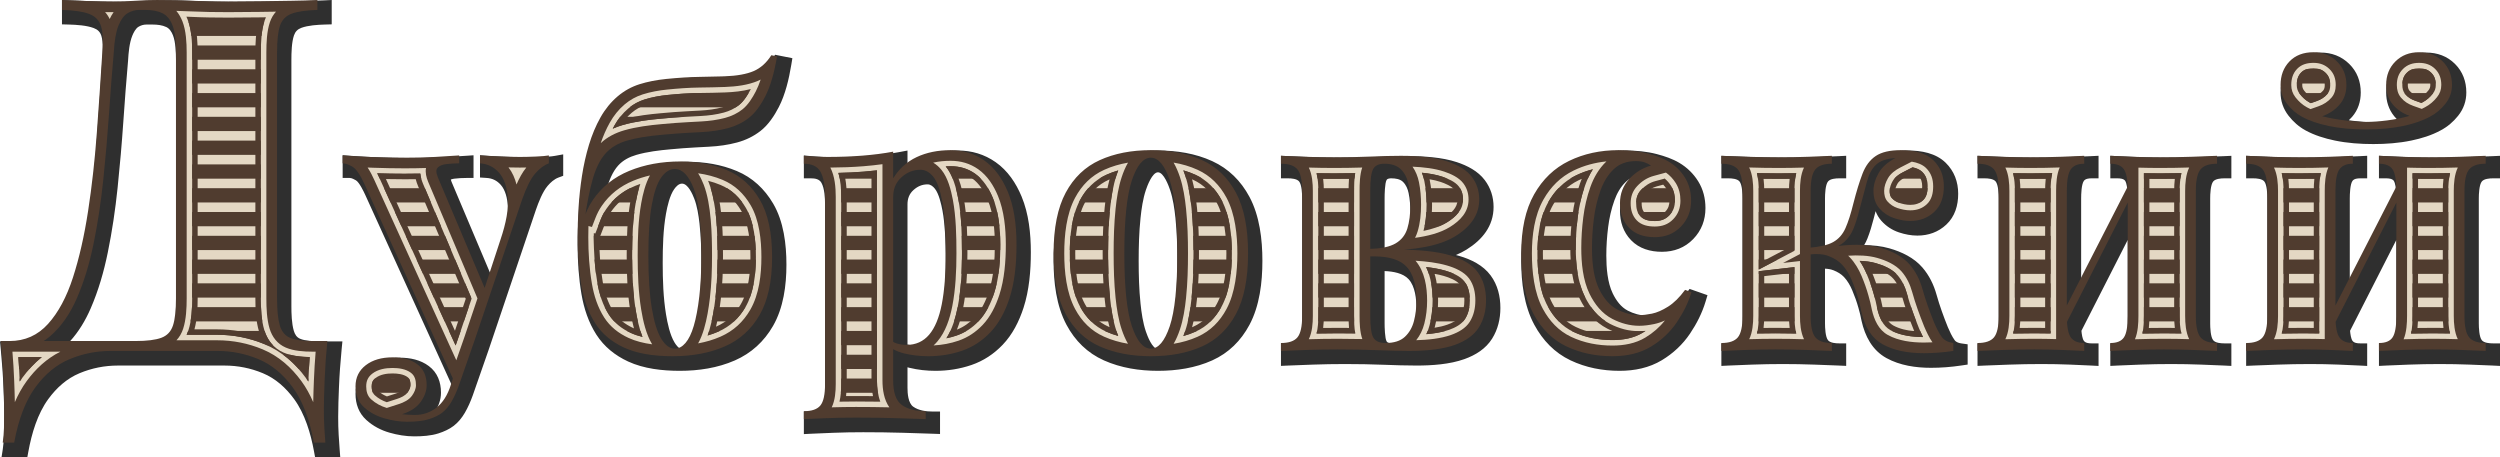 <svg width="421" height="77" viewBox="0 0 421 77" fill="none" xmlns="http://www.w3.org/2000/svg">
<path fill-rule="evenodd" clip-rule="evenodd" d="M55.861 0V4.1L54.69 4.134C53.491 4.169 51.889 4.267 50.757 4.685C50.123 4.92 49.727 5.315 49.508 5.952C49.108 7.114 49.07 8.891 49.07 10.111V51.51C49.07 52.795 49.111 54.477 49.481 55.716C49.655 56.299 49.947 56.794 50.523 57.042C51.424 57.431 52.848 57.486 53.816 57.486H57.662L57.532 58.804C57.318 60.988 57.162 63.178 57.076 65.37C57.013 66.977 56.951 68.597 56.951 70.206C56.951 71.225 56.971 72.246 57.033 73.263C57.082 74.078 57.136 74.892 57.199 75.706L57.299 77H53.061L52.88 76.015C52.327 73.008 51.358 69.7 49.528 67.2C48.151 65.317 46.431 63.749 44.253 62.843C42.191 61.986 40.037 61.559 37.802 61.559H19.86C17.625 61.559 15.47 61.986 13.408 62.843C11.231 63.749 9.511 65.317 8.134 67.2C6.304 69.7 5.335 73.008 4.782 76.015L4.601 77H0.259L0.473 75.615C0.591 74.852 0.646 74.072 0.669 73.3C0.7 72.269 0.71 71.237 0.71 70.206C0.71 68.597 0.649 66.977 0.586 65.37C0.5 63.178 0.343 60.988 0.129 58.804L0 57.486H2.84C5.079 57.486 6.902 56.662 8.398 55.005C10.261 52.941 11.492 50.254 12.339 47.636C13.498 44.052 14.282 40.316 14.851 36.597C15.514 32.269 15.987 27.911 16.308 23.545C16.639 19.043 16.947 14.54 17.23 10.036L17.23 10.022L17.232 10.008C17.332 8.846 17.417 7.168 17.07 6.038C16.864 5.367 16.441 4.971 15.785 4.725C14.586 4.273 12.881 4.169 11.61 4.134L10.436 4.102V0.003L11.701 0.063C13.092 0.129 14.485 0.181 15.877 0.229C17.343 0.28 18.812 0.312 20.279 0.312C21.495 0.312 22.712 0.274 23.926 0.19C25.168 0.104 26.412 0.062 27.657 0.062C29.605 0.062 31.555 0.095 33.5 0.188C35.545 0.287 37.599 0.312 39.646 0.312C41.401 0.312 43.156 0.296 44.911 0.27C46.727 0.244 48.543 0.216 50.359 0.187C51.77 0.164 53.184 0.133 54.594 0.063L55.861 9.58085e-05V0ZM76.182 65.082L61.505 32.815C61.246 32.246 60.503 30.702 59.945 30.369C59.685 30.214 59.223 29.969 58.909 29.969H57.702V26.14L58.999 26.236C60.744 26.367 62.492 26.459 64.24 26.519C65.924 26.578 67.61 26.614 69.295 26.614C70.99 26.614 72.694 26.588 74.386 26.489C75.742 26.41 77.099 26.326 78.454 26.236L79.742 26.15V29.969H78.535C77.861 29.969 77.186 30.003 76.518 30.087C76.39 30.102 76.102 30.151 75.918 30.232C75.953 30.396 76.038 30.613 76.079 30.711L82.678 46.314L84.337 41.259C85.013 39.269 85.689 36.754 85.519 34.635C85.424 33.45 85.142 32.036 84.323 31.12C83.685 30.405 82.918 30.03 81.959 29.966L80.832 29.891V26.144L82.125 26.236C82.838 26.287 83.552 26.326 84.266 26.361C85.095 26.403 85.924 26.434 86.754 26.455C87.412 26.472 88.071 26.487 88.73 26.487C89.605 26.487 90.481 26.461 91.356 26.424C92.015 26.397 92.771 26.37 93.42 26.252L94.844 25.995V29.605L94.054 29.895C93.337 30.158 92.717 30.722 92.229 31.292C91.366 32.297 90.683 34.078 90.255 35.309L82.288 58.911L79.607 66.6C79.244 67.604 78.812 68.603 78.271 69.526C77.784 70.358 77.175 71.116 76.409 71.709C75.656 72.291 74.744 72.689 73.843 72.981C72.57 73.394 71.073 73.484 69.741 73.484C68.346 73.484 66.958 73.248 65.618 72.867C64.154 72.451 62.823 71.751 61.696 70.729C60.416 69.568 59.868 68.027 59.868 66.32C59.868 64.487 60.599 62.946 62.055 61.819C63.569 60.646 65.433 60.233 67.32 60.233C69.058 60.233 70.809 60.588 72.221 61.65C73.675 62.742 74.262 64.349 74.262 66.129C74.262 67.351 73.828 68.472 73.152 69.471C73.434 69.332 73.706 69.16 73.969 68.956C74.987 68.165 75.597 66.896 75.983 65.698L76.182 65.082L76.182 65.082ZM119.451 24.702C118.67 24.757 117.886 24.795 117.104 24.829C115.712 24.891 114.306 25.021 112.919 25.143C111.032 25.309 108.984 25.554 107.161 26.083C105.996 26.421 104.909 26.976 104.091 27.887C103.174 28.909 102.595 30.34 102.216 31.64C102.201 31.69 102.187 31.741 102.172 31.791C103.48 30.581 105.001 29.629 106.713 28.925C109.603 27.736 112.691 27.248 115.808 27.248C118.646 27.248 121.458 27.699 124.083 28.802C126.736 29.916 128.747 31.813 130.199 34.281C131.973 37.297 132.435 41.126 132.435 44.562C132.435 48.046 131.941 51.829 130.172 54.897C128.662 57.516 126.526 59.477 123.75 60.696C120.834 61.975 117.638 62.447 114.47 62.447C111.573 62.447 108.427 62.104 105.773 60.876C103.577 59.86 101.729 58.381 100.421 56.342C99.103 54.286 98.334 51.946 97.923 49.554C97.451 46.801 97.269 43.99 97.269 41.2C97.269 39.515 97.328 37.83 97.43 36.148C97.54 34.328 97.738 32.513 98.015 30.71C98.296 28.886 98.698 27.081 99.231 25.313C99.74 23.623 100.411 21.981 101.278 20.44C102.106 18.969 103.156 17.653 104.449 16.56C105.655 15.54 107.021 14.777 108.529 14.3C110.064 13.815 111.664 13.523 113.265 13.362C115.16 13.171 117.073 13.032 118.978 13.007C120.39 12.989 121.805 12.967 123.217 12.913C124.621 12.859 126.353 12.69 127.655 12.124C128.698 11.671 129.479 10.864 130.081 9.918L130.524 9.221L133.436 9.801L133.248 10.947C132.859 13.302 132.256 15.888 131.155 18.024C130.399 19.493 129.404 21.005 128.088 22.036C126.907 22.961 125.568 23.607 124.119 23.996C122.598 24.405 121.023 24.619 119.451 24.701L119.451 24.702ZM152.822 28.053C153.489 27.495 154.231 27.021 155.048 26.634C157.006 25.71 159.144 25.345 161.3 25.345C163.622 25.345 165.768 25.976 167.667 27.309C169.709 28.742 171.092 30.825 172.037 33.096C173.246 36 173.595 39.35 173.595 42.469C173.595 45.569 173.323 48.885 172.357 51.847C171.614 54.127 170.508 56.334 168.832 58.079C167.36 59.612 165.62 60.769 163.606 61.461C161.648 62.134 159.61 62.447 157.541 62.447C156.06 62.447 154.582 62.289 153.143 61.937C153.035 61.91 152.928 61.882 152.822 61.852V65.305C152.822 66.238 152.931 67.874 153.784 68.483C154.707 69.143 155.989 69.305 157.095 69.305H158.302V73.084L157.052 73.04C155.398 72.981 153.743 72.931 152.089 72.881C149.85 72.814 147.61 72.787 145.371 72.787C143.708 72.787 142.045 72.817 140.383 72.881C139.135 72.929 137.885 72.977 136.638 73.039L135.37 73.102V69.305H136.577C137.117 69.305 138.041 69.24 138.422 68.786C138.883 68.234 138.938 66.613 138.938 65.939V34.413C138.938 33.355 138.858 31.727 138.327 30.78C137.972 30.148 137.25 30.032 136.577 30.032H135.37V26.179L136.69 26.302C137.965 26.421 139.247 26.487 140.528 26.487C142.482 26.487 144.44 26.425 146.389 26.269C148.064 26.134 149.739 25.931 151.391 25.62L152.822 25.35V28.053H152.822ZM195.005 25.345C198.133 25.345 201.286 25.825 204.144 27.136C206.915 28.407 208.975 30.475 210.407 33.149C212.129 36.364 212.588 40.336 212.588 43.928C212.588 47.52 212.129 51.492 210.407 54.706C208.976 57.378 206.914 59.44 204.136 60.691C201.277 61.978 198.125 62.447 195.005 62.447C191.891 62.447 188.766 61.968 185.909 60.693C183.116 59.446 181.04 57.389 179.603 54.706C177.881 51.492 177.422 47.52 177.422 43.928C177.422 40.335 177.881 36.364 179.603 33.149C181.041 30.464 183.116 28.401 185.901 27.135C188.756 25.836 191.883 25.345 195.005 25.345V25.345ZM245.172 42.944C245.353 42.991 245.532 43.039 245.71 43.091C247.73 43.677 249.756 44.66 251.029 46.389C252.21 47.992 252.665 49.891 252.665 51.857C252.665 53.694 252.253 55.46 251.272 57.028C250.202 58.738 248.478 59.804 246.609 60.473C244.128 61.361 241.14 61.559 238.522 61.559C236.735 61.559 234.941 61.5 233.155 61.431C230.931 61.345 228.705 61.305 226.479 61.305C224.688 61.305 222.896 61.337 221.105 61.4C219.729 61.447 218.352 61.495 216.976 61.558L215.714 61.615V57.823H216.921C217.461 57.823 218.385 57.759 218.766 57.304C219.227 56.752 219.283 55.132 219.283 54.458V33.398C219.283 32.724 219.227 31.103 218.766 30.551C218.385 30.097 217.461 30.032 216.921 30.032H215.714V26.235L216.982 26.298C218.261 26.362 219.542 26.409 220.821 26.456C222.494 26.518 224.168 26.55 225.842 26.55C227.896 26.55 229.951 26.512 232.003 26.424C233.706 26.352 235.415 26.297 237.121 26.297C239.768 26.297 242.812 26.471 245.34 27.31C247.108 27.896 248.893 28.815 250.034 30.329C251.038 31.662 251.518 33.192 251.518 34.857C251.518 38.063 249.61 40.388 246.967 42.029C246.404 42.379 245.801 42.682 245.172 42.944H245.172ZM275.639 29.685C274.956 29.82 274.33 30.11 273.794 30.619C272.892 31.477 272.283 32.577 271.867 33.738C271.344 35.194 271.005 36.708 270.812 38.241C270.613 39.832 270.503 41.435 270.503 43.04C270.503 45.06 270.689 47.582 271.592 49.428C272.153 50.575 272.954 51.712 274.12 52.312C275.101 52.817 276.151 53.129 277.261 53.129C277.885 53.129 278.543 53.024 279.153 52.9C279.961 52.735 280.767 52.321 281.46 51.887C282.454 51.263 283.307 50.307 283.997 49.37L284.527 48.651L287.541 49.709L287.211 50.807C286.633 52.722 285.721 54.516 284.603 56.174C283.364 58.013 281.765 59.505 279.863 60.655C277.705 61.959 275.237 62.447 272.737 62.447C269.868 62.447 267.073 61.914 264.475 60.681C261.784 59.403 259.802 57.309 258.39 54.713C256.642 51.501 256.173 47.529 256.173 43.928C256.173 40.352 256.711 36.57 258.494 33.411C260.01 30.726 262.127 28.625 264.912 27.274C267.687 25.928 270.679 25.345 273.756 25.345C275.523 25.345 277.324 25.505 279.035 25.956C280.308 26.291 281.65 26.744 282.785 27.417C284.092 28.192 285.16 29.225 285.964 30.511C286.825 31.887 287.198 33.432 287.198 35.047C287.198 37.044 286.535 38.817 285.139 40.258C283.718 41.725 281.912 42.402 279.873 42.402C277.918 42.402 276.052 41.88 274.669 40.447C273.355 39.084 272.804 37.363 272.804 35.491C272.804 33.628 273.409 31.958 274.686 30.584C274.987 30.259 275.305 29.959 275.639 29.685H275.639ZM315.852 35.562C315.738 35.997 315.624 36.433 315.512 36.868C315.226 37.975 314.9 39.087 314.478 40.151C314.321 40.545 314.137 40.923 313.923 41.281C315.376 41.286 316.833 41.434 318.182 41.821C320.255 42.417 322.303 43.392 323.733 45.047C324.883 46.379 325.647 47.947 326.116 49.634C326.628 51.478 327.299 53.303 328.012 55.079C328.32 55.804 328.709 56.664 329.176 57.301C329.431 57.647 329.912 57.778 330.316 57.835L331.352 57.982V61.392L330.324 61.545C329.46 61.675 328.592 61.774 327.721 61.841C326.874 61.906 326.024 61.939 325.175 61.939C322.615 61.939 319.944 61.547 317.677 60.299C315.283 58.981 314.059 56.601 313.483 54.021L313.476 53.989L313.47 53.957C313.352 53.253 313.147 52.517 312.956 51.828C312.679 50.83 312.326 49.852 311.923 48.897C311.582 48.088 311.133 47.295 310.529 46.651C310.047 46.137 309.421 45.778 308.769 45.521C308.319 45.344 307.826 45.264 307.33 45.244V54.458C307.33 55.132 307.385 56.752 307.847 57.304C308.227 57.758 309.152 57.823 309.691 57.823H310.898V61.615L309.636 61.558C308.261 61.495 306.883 61.447 305.507 61.4C303.738 61.338 301.967 61.305 300.197 61.305C298.48 61.305 296.763 61.338 295.047 61.4C293.747 61.446 292.445 61.493 291.145 61.557L289.878 61.62V57.823H291.085C291.624 57.823 292.549 57.758 292.929 57.304C293.391 56.752 293.446 55.132 293.446 54.458V33.398C293.446 32.724 293.391 31.103 292.929 30.551C292.549 30.097 291.624 30.032 291.085 30.032H289.878V26.241L291.14 26.298C292.547 26.361 293.955 26.409 295.363 26.456C297.143 26.515 298.925 26.55 300.707 26.55C302.412 26.55 304.118 26.52 305.823 26.456C307.092 26.409 308.362 26.361 309.631 26.298L310.898 26.235V30.032H309.691C309.152 30.032 308.227 30.097 307.847 30.551C307.385 31.103 307.33 32.724 307.33 33.398V41.598C308.044 41.476 308.769 41.285 309.326 40.975C310.056 40.57 310.545 39.951 310.88 39.194C311.432 37.944 311.82 36.522 312.152 35.2C312.585 33.476 313.089 31.745 313.724 30.084C314.27 28.657 315.123 27.396 316.408 26.533C317.811 25.592 319.631 25.345 321.288 25.345C323.537 25.345 325.979 25.773 327.646 27.402C329.098 28.822 329.759 30.619 329.759 32.636C329.759 34.597 329.218 36.454 327.755 37.825C326.401 39.094 324.733 39.674 322.881 39.674C321.829 39.674 320.787 39.467 319.791 39.137C318.628 38.751 317.632 38.09 316.817 37.178C316.381 36.689 316.066 36.145 315.852 35.562L315.852 35.562ZM358.309 40.401L350.513 55.704C350.56 56.25 350.67 57.035 350.916 57.384C351.185 57.767 351.762 57.823 352.189 57.823H353.396V61.624L352.126 61.557C350.942 61.495 349.756 61.447 348.572 61.399C346.975 61.335 345.376 61.305 343.778 61.305C341.986 61.305 340.195 61.337 338.404 61.4C337.028 61.447 335.651 61.495 334.275 61.558L333.013 61.615V57.823H334.22C334.759 57.823 335.684 57.758 336.064 57.304C336.526 56.752 336.581 55.132 336.581 54.458V33.398C336.581 32.724 336.526 31.103 336.064 30.551C335.684 30.097 334.759 30.032 334.22 30.032H333.013V26.235L334.28 26.298C335.57 26.362 336.861 26.409 338.151 26.456C339.814 26.516 341.477 26.55 343.141 26.55C344.868 26.55 346.595 26.52 348.321 26.456C349.59 26.409 350.86 26.361 352.129 26.298L353.396 26.235V30.032H352.189C351.762 30.032 351.185 30.088 350.916 30.471C350.511 31.048 350.465 32.723 350.465 33.398V47.705L358.283 32.431C358.246 31.809 358.146 30.853 357.875 30.449C357.626 30.077 356.983 30.032 356.586 30.032H355.378V26.232L356.649 26.298C357.833 26.36 359.018 26.408 360.203 26.456C361.8 26.52 363.398 26.55 364.997 26.55C366.788 26.55 368.58 26.518 370.371 26.456C371.747 26.408 373.124 26.36 374.5 26.298L375.762 26.241V30.032H374.555C374.015 30.032 373.091 30.097 372.71 30.551C372.249 31.103 372.194 32.724 372.194 33.398V54.458C372.194 55.132 372.249 56.752 372.71 57.304C373.091 57.758 374.015 57.823 374.555 57.823H375.762V61.62L374.494 61.557C373.215 61.494 371.934 61.447 370.655 61.4C368.982 61.338 367.308 61.305 365.634 61.305C363.907 61.305 362.18 61.335 360.454 61.4C359.185 61.447 357.914 61.494 356.646 61.557L355.378 61.62V57.823H356.586C356.983 57.823 357.626 57.778 357.875 57.407C358.267 56.822 358.309 55.135 358.309 54.458V40.4V40.401ZM403.547 40.401L395.751 55.704C395.798 56.25 395.908 57.035 396.154 57.384C396.423 57.767 396.999 57.823 397.427 57.823H398.634V61.624L397.363 61.557C396.18 61.495 394.994 61.447 393.81 61.399C392.213 61.335 390.614 61.305 389.016 61.305C387.224 61.305 385.432 61.337 383.642 61.4C382.266 61.447 380.889 61.495 379.513 61.558L378.251 61.615V57.823H379.458C379.997 57.823 380.922 57.758 381.302 57.304C381.764 56.752 381.819 55.132 381.819 54.458V33.398C381.819 32.724 381.764 31.103 381.302 30.551C380.922 30.097 379.997 30.032 379.458 30.032H378.251V26.235L379.518 26.298C380.807 26.362 382.099 26.409 383.389 26.456C385.051 26.516 386.715 26.55 388.379 26.55C390.106 26.55 391.833 26.52 393.558 26.456C394.828 26.409 396.098 26.361 397.366 26.298L398.634 26.235V30.032H397.427C396.999 30.032 396.423 30.088 396.154 30.471C395.748 31.048 395.703 32.723 395.703 33.398V47.705L403.521 32.431C403.484 31.809 403.384 30.853 403.113 30.449C402.864 30.077 402.221 30.032 401.823 30.032H400.616V26.232L401.887 26.298C403.071 26.36 404.256 26.408 405.441 26.456C407.038 26.52 408.636 26.55 410.234 26.55C412.026 26.55 413.818 26.518 415.609 26.456C416.985 26.408 418.362 26.36 419.738 26.298L421 26.241V30.032H419.792C419.253 30.032 418.328 30.097 417.948 30.551C417.486 31.103 417.431 32.724 417.431 33.398V54.458C417.431 55.132 417.486 56.752 417.948 57.304C418.328 57.758 419.253 57.823 419.792 57.823H421V61.62L419.732 61.557C418.453 61.494 417.172 61.447 415.893 61.4C414.22 61.338 412.546 61.305 410.872 61.305C409.145 61.305 407.418 61.335 405.692 61.4C404.423 61.447 403.152 61.494 401.884 61.557L400.616 61.62V57.823H401.823C402.221 57.823 402.864 57.778 403.113 57.407C403.505 56.822 403.547 55.135 403.547 54.458V40.4V40.401ZM410.997 21.96C409.483 22.789 407.77 23.312 406.085 23.663C403.981 24.102 401.804 24.26 399.657 24.26C397.491 24.26 395.288 24.106 393.165 23.663C391.475 23.311 389.762 22.785 388.244 21.955C387.117 21.339 386.169 20.49 385.384 19.479C384.496 18.335 384.049 17.018 384.049 15.573C384.049 13.756 384.606 12.101 385.883 10.776C387.198 9.411 388.922 8.852 390.8 8.852C392.639 8.852 394.275 9.462 395.596 10.75C396.936 12.057 397.551 13.713 397.551 15.573C397.551 17.092 397.111 18.494 396.113 19.654C395.931 19.865 395.739 20.065 395.539 20.252C395.762 20.285 395.985 20.315 396.209 20.343C397.348 20.487 398.508 20.587 399.657 20.587C400.795 20.587 401.942 20.488 403.071 20.343C403.316 20.312 403.56 20.277 403.804 20.239C403.584 20.03 403.375 19.805 403.179 19.564C402.243 18.413 401.827 17.047 401.827 15.573C401.827 13.726 402.423 12.071 403.742 10.758C405.06 9.446 406.722 8.852 408.578 8.852C410.433 8.852 412.096 9.446 413.414 10.758C414.732 12.071 415.329 13.726 415.329 15.573C415.329 17.031 414.863 18.352 413.951 19.492C413.137 20.511 412.156 21.355 410.997 21.96L410.997 21.96ZM11.776 57.486H24.052C25.225 57.486 26.838 57.429 27.949 57.019C28.602 56.777 28.978 56.344 29.192 55.688C29.587 54.472 29.636 52.779 29.636 51.51V10.111C29.636 8.889 29.581 7.108 29.131 5.956C28.913 5.397 28.576 4.828 28.014 4.558C27.323 4.227 26.486 4.135 25.729 4.135H24.639C24.164 4.135 23.732 4.27 23.325 4.51C22.84 4.795 22.48 5.517 22.278 6.014C21.791 7.209 21.64 8.9 21.568 10.178L21.567 10.197L21.566 10.216C21.265 13.627 21.005 17.042 20.771 20.459C20.515 24.192 20.191 27.921 19.803 31.644C19.423 35.294 18.884 38.93 18.15 42.526C17.494 45.74 16.577 48.933 15.266 51.946C14.39 53.962 13.254 55.865 11.776 57.486L11.776 57.486ZM114.852 30.92C114.29 30.92 113.84 31.425 113.542 31.842C112.789 32.897 112.378 34.735 112.154 35.987C111.675 38.66 111.599 41.598 111.599 44.308C111.599 47.146 111.696 50.127 112.156 52.932C112.398 54.4 112.81 56.386 113.591 57.674C113.83 58.068 114.317 58.775 114.852 58.775C115.2 58.775 115.512 58.481 115.724 58.238C116.275 57.605 116.645 56.59 116.88 55.799C117.326 54.295 117.578 52.668 117.763 51.113C118.03 48.866 118.105 46.57 118.105 44.308C118.105 42.09 118.043 39.83 117.794 37.623C117.641 36.271 117.404 34.724 116.911 33.449C116.626 32.711 115.859 30.921 114.852 30.921L114.852 30.92ZM152.822 58.016C153.157 58.097 153.499 58.14 153.845 58.14C155.027 58.14 155.98 57.749 156.749 56.85C157.783 55.642 158.32 53.789 158.618 52.262C159.144 49.568 159.265 46.666 159.265 43.928C159.265 42.29 159.232 40.646 159.124 39.011C159.046 37.829 158.931 36.624 158.712 35.459C158.517 34.425 158.114 32.613 157.432 31.776C157.119 31.393 156.723 31.047 156.203 31.047C155.278 31.047 154.511 31.386 153.829 32.003C153.111 32.653 152.822 33.453 152.822 34.413V58.016H152.822ZM195.005 29.017C194.034 29.017 193.194 31.317 192.964 32.002C192.468 33.483 192.224 35.175 192.064 36.724C191.817 39.107 191.752 41.534 191.752 43.928C191.752 46.319 191.817 48.743 192.064 51.123C192.224 52.662 192.467 54.349 192.963 55.819C193.196 56.507 194.031 58.775 195.005 58.775C195.979 58.775 196.814 56.507 197.047 55.819C197.543 54.349 197.786 52.662 197.946 51.123C198.193 48.743 198.258 46.319 198.258 43.928C198.258 41.534 198.193 39.107 197.946 36.724C197.785 35.175 197.542 33.483 197.046 32.002C196.816 31.317 195.976 29.017 195.005 29.017H195.005ZM233.167 41.889C234.036 41.796 234.945 41.603 235.617 41.21C236.344 40.786 236.802 40.188 237.05 39.388C237.406 38.235 237.506 36.945 237.506 35.745C237.506 34.671 237.428 33.581 237.212 32.528C237.067 31.82 236.787 31.149 236.267 30.632C235.772 30.14 234.983 30.032 234.317 30.032C234.066 30.032 233.655 30.051 233.508 30.299C233.197 30.822 233.167 32.794 233.167 33.398V41.889H233.167ZM233.167 45.648V54.458C233.167 55.01 233.205 57.056 233.525 57.516C233.717 57.792 234.21 57.823 234.508 57.823C235.334 57.823 236.332 57.694 236.961 57.104C237.57 56.532 237.943 55.822 238.149 55.017C238.408 54.004 238.526 52.965 238.526 51.92C238.526 50.364 238.324 48.233 237.216 47.021C236.271 45.988 234.577 45.702 233.167 45.648V45.648Z" fill="#2F2F2F"/>
<path d="M53.447 0.003V1.672C51.546 1.728 50.107 1.937 49.129 2.298C48.151 2.66 47.494 3.328 47.159 4.301C46.823 5.275 46.656 6.791 46.656 8.85V50.249C46.656 52.252 46.809 53.769 47.117 54.798C47.424 55.828 47.997 56.523 48.835 56.885C49.674 57.246 50.931 57.427 52.608 57.427H55.124C54.9 59.709 54.746 61.92 54.663 64.063C54.579 66.205 54.537 67.833 54.537 68.945C54.537 70.114 54.565 71.157 54.62 72.075C54.676 72.994 54.732 73.814 54.788 74.538H52.86C52.133 70.587 50.946 67.485 49.297 65.231C47.648 62.978 45.719 61.392 43.511 60.474C41.304 59.556 38.998 59.097 36.595 59.097H18.652C16.249 59.097 13.944 59.556 11.736 60.474C9.528 61.392 7.599 62.978 5.951 65.231C4.302 67.485 3.114 70.587 2.387 74.538H0.459C0.571 73.814 0.641 72.994 0.669 72.075C0.697 71.157 0.711 70.114 0.711 68.945C0.711 67.833 0.669 66.205 0.585 64.063C0.501 61.92 0.347 59.709 0.124 57.427H22.845C24.745 57.427 26.184 57.246 27.163 56.885C28.141 56.523 28.797 55.828 29.133 54.798C29.468 53.769 29.636 52.252 29.636 50.249V8.85C29.636 6.792 29.44 5.261 29.049 4.26C28.658 3.258 28.085 2.576 27.33 2.215C26.576 1.853 25.639 1.672 24.522 1.672H23.432C22.761 1.672 22.118 1.853 21.503 2.215C20.888 2.576 20.371 3.272 19.952 4.301C19.533 5.331 19.267 6.847 19.156 8.85C18.876 12.022 18.611 15.444 18.359 19.117C18.108 22.789 17.786 26.503 17.395 30.259C17.004 34.015 16.459 37.604 15.76 41.026C15.062 44.448 14.125 47.509 12.951 50.208C11.778 52.906 10.269 55.048 8.424 56.634C6.58 58.22 4.316 59.013 1.633 59.013V57.427C4.204 57.427 6.356 56.467 8.089 54.548C9.821 52.628 11.219 50.027 12.281 46.744C13.343 43.461 14.195 39.719 14.838 35.517C15.481 31.317 15.97 26.934 16.305 22.372C16.641 17.809 16.948 13.302 17.227 8.85C17.395 6.903 17.325 5.428 17.018 4.427C16.71 3.425 16.04 2.729 15.006 2.34C13.972 1.951 12.448 1.728 10.436 1.672V0.003C11.61 0.059 13.007 0.114 14.628 0.17C16.249 0.226 17.73 0.253 19.072 0.253C20.358 0.253 21.601 0.212 22.803 0.128C24.005 0.045 25.22 0.003 26.45 0.003C28.574 0.003 30.502 0.045 32.235 0.128C33.968 0.212 36.036 0.253 38.439 0.253C40.06 0.253 41.821 0.239 43.721 0.212C45.622 0.184 47.438 0.156 49.171 0.128C50.904 0.1 52.329 0.059 53.447 0.003H53.447ZM92.429 26.174V27.506C91.622 27.802 90.847 28.384 90.103 29.251C89.36 30.118 88.627 31.587 87.905 33.66L79.94 57.257L76.69 64.679L61.398 31.059C60.675 29.452 59.996 28.458 59.359 28.078C58.721 27.697 58.169 27.506 57.702 27.506V26.174C59.401 26.301 61.164 26.396 62.991 26.46C64.817 26.523 66.516 26.555 68.088 26.555C70.085 26.555 71.805 26.513 73.249 26.428C74.694 26.344 76.053 26.259 77.328 26.174V27.506C76.563 27.506 75.841 27.549 75.161 27.633C74.481 27.718 73.993 27.919 73.696 28.236C73.398 28.553 73.419 29.113 73.759 29.917L81.915 49.201L81.215 49.708L84.273 40.384C85.25 37.508 85.664 35.14 85.516 33.279C85.367 31.418 84.868 30.012 84.018 29.061C83.169 28.109 82.107 27.591 80.832 27.506V26.174C81.427 26.217 82.149 26.259 82.999 26.301C83.848 26.343 84.687 26.375 85.516 26.396C86.344 26.418 87.013 26.428 87.523 26.428C88.287 26.428 89.18 26.407 90.199 26.365C91.219 26.322 91.962 26.259 92.429 26.174L92.429 26.174ZM79.94 57.257L77.264 64.932C76.882 65.99 76.467 66.899 76.021 67.66C75.575 68.421 75.055 69.034 74.46 69.5C73.908 69.923 73.175 70.282 72.262 70.578C71.349 70.874 70.106 71.022 68.534 71.022C67.345 71.022 66.081 70.832 64.743 70.451C63.405 70.071 62.258 69.447 61.302 68.58C60.346 67.713 59.868 66.539 59.868 65.059C59.868 63.579 60.442 62.395 61.589 61.507C62.736 60.619 64.244 60.175 66.113 60.175C67.855 60.175 69.246 60.566 70.287 61.348C71.327 62.131 71.848 63.304 71.848 64.869C71.848 65.799 71.518 66.73 70.86 67.66C70.201 68.591 69.15 69.288 67.706 69.753C68.046 69.796 68.428 69.827 68.853 69.849C69.278 69.87 69.617 69.88 69.872 69.88C71.232 69.88 72.442 69.468 73.504 68.643C74.566 67.819 75.374 66.539 75.926 64.805L78.156 57.891L79.94 57.257L79.94 57.257ZM129.893 9.301L130.849 9.491C130.382 12.325 129.723 14.566 128.874 16.215C128.024 17.865 127.111 19.07 126.134 19.831C125.114 20.635 123.935 21.216 122.597 21.576C121.259 21.935 119.783 22.157 118.169 22.242C117.574 22.284 116.799 22.326 115.843 22.368C114.887 22.411 113.475 22.516 111.606 22.686C109.142 22.897 107.145 23.225 105.616 23.669C104.087 24.113 102.876 24.832 101.984 25.826C101.092 26.819 100.38 28.225 99.849 30.044C99.318 31.862 98.841 34.252 98.416 37.212L104.405 36.514L97.587 42.033C97.587 38.65 98.341 35.859 99.849 33.66C101.357 31.46 103.396 29.832 105.966 28.775C108.536 27.718 111.414 27.189 114.6 27.189C117.489 27.189 120.091 27.676 122.406 28.648C124.721 29.621 126.569 31.281 127.95 33.628C129.33 35.975 130.021 39.199 130.021 43.301C130.021 47.361 129.32 50.607 127.918 53.039C126.516 55.47 124.562 57.236 122.056 58.335C119.549 59.435 116.618 59.985 113.262 59.985C109.906 59.985 107.177 59.498 105.074 58.526C102.972 57.553 101.357 56.189 100.232 54.434C99.106 52.679 98.331 50.565 97.906 48.091C97.481 45.617 97.269 42.9 97.269 39.94C97.269 38.375 97.322 36.715 97.428 34.96C97.534 33.205 97.725 31.429 98.002 29.632C98.278 27.834 98.671 26.09 99.18 24.398C99.69 22.707 100.338 21.163 101.124 19.768C101.91 18.372 102.876 17.188 104.023 16.215C105.128 15.285 106.349 14.608 107.687 14.185C109.025 13.762 110.522 13.466 112.179 13.297C114.303 13.086 116.172 12.97 117.786 12.948C119.401 12.927 120.824 12.896 122.056 12.853C124.137 12.769 125.762 12.473 126.93 11.965C128.098 11.458 129.086 10.57 129.893 9.301V9.301ZM113.645 28.458C112.795 28.458 112.03 28.934 111.351 29.885C110.671 30.837 110.14 32.38 109.758 34.516C109.375 36.652 109.184 39.495 109.184 43.048C109.184 46.6 109.375 49.539 109.758 51.865C110.14 54.191 110.671 55.914 111.351 57.035C112.03 58.156 112.795 58.716 113.645 58.716C114.282 58.716 114.877 58.399 115.429 57.764C115.981 57.13 116.448 56.168 116.831 54.878C117.213 53.588 117.521 51.96 117.755 49.994C117.988 48.027 118.105 45.712 118.105 43.048C118.105 37.719 117.68 33.956 116.831 31.757C115.981 29.558 114.919 28.458 113.645 28.458L113.645 28.458ZM150.408 25.54V64.044C150.408 66.117 150.896 67.501 151.873 68.199C152.85 68.897 154.189 69.246 155.888 69.246V70.578C154.698 70.536 153.042 70.483 150.918 70.419C148.794 70.356 146.542 70.324 144.163 70.324C142.464 70.324 140.786 70.356 139.129 70.419C137.473 70.483 136.22 70.536 135.37 70.578V69.246C136.687 69.246 137.611 68.929 138.142 68.294C138.673 67.66 138.938 66.455 138.938 64.679V33.152C138.938 31.249 138.683 29.843 138.174 28.934C137.664 28.024 136.729 27.57 135.37 27.57V26.238C136.729 26.365 138.046 26.428 139.321 26.428C141.445 26.428 143.431 26.354 145.278 26.206C147.126 26.058 148.836 25.836 150.408 25.54L150.408 25.54ZM160.093 25.286C162.217 25.286 164.108 25.868 165.764 27.031C167.421 28.194 168.738 29.949 169.715 32.296C170.692 34.643 171.18 37.614 171.18 41.208C171.18 44.803 170.787 47.805 170.002 50.216C169.216 52.626 168.132 54.55 166.752 55.988C165.371 57.426 163.789 58.452 162.005 59.065C160.221 59.678 158.33 59.985 156.334 59.985C154.889 59.985 153.519 59.826 152.224 59.509C150.928 59.192 149.856 58.589 149.006 57.701L149.643 56.877C149.983 57.342 150.429 57.659 150.981 57.828C151.534 57.997 152.086 58.082 152.638 58.082C154.21 58.082 155.484 57.511 156.461 56.369C157.438 55.227 158.15 53.514 158.596 51.231C159.042 48.947 159.265 46.093 159.265 42.667C159.265 38.904 159.074 36.007 158.691 33.977C158.309 31.947 157.799 30.541 157.162 29.759C156.525 28.976 155.803 28.585 154.996 28.585C153.806 28.585 152.744 29.008 151.81 29.854C150.875 30.699 150.408 31.799 150.408 33.152V30.044C151.385 28.437 152.702 27.242 154.358 26.46C156.015 25.677 157.927 25.286 160.093 25.286H160.093ZM193.798 25.286C197.111 25.286 199.989 25.847 202.432 26.967C204.874 28.088 206.775 29.917 208.135 32.454C209.494 34.992 210.174 38.396 210.174 42.667C210.174 46.938 209.494 50.343 208.135 52.88C206.775 55.417 204.874 57.236 202.432 58.335C199.989 59.435 197.111 59.985 193.798 59.985C190.527 59.985 187.66 59.435 185.196 58.335C182.732 57.236 180.82 55.417 179.461 52.88C178.102 50.343 177.422 46.938 177.422 42.667C177.422 38.396 178.102 34.992 179.461 32.454C180.82 29.917 182.732 28.088 185.196 26.967C187.66 25.847 190.527 25.286 193.798 25.286ZM193.798 26.555C192.523 26.555 191.461 27.824 190.612 30.361C189.762 32.898 189.337 37 189.337 42.667C189.337 48.334 189.762 52.425 190.612 54.942C191.461 57.458 192.523 58.716 193.798 58.716C195.072 58.716 196.134 57.458 196.984 54.942C197.833 52.425 198.258 48.334 198.258 42.667C198.258 37 197.833 32.898 196.984 30.361C196.134 27.824 195.072 26.555 193.798 26.555ZM235.913 26.238C239.227 26.238 241.839 26.555 243.751 27.189C245.663 27.824 247.032 28.691 247.861 29.79C248.689 30.89 249.103 32.158 249.103 33.596C249.103 36.049 247.776 38.1 245.121 39.749C242.466 41.398 238.292 42.202 232.6 42.16C232.6 42.16 232.451 42.139 232.154 42.096C231.857 42.054 231.549 42.012 231.23 41.969C230.911 41.927 230.752 41.906 230.752 41.906C232.621 41.864 234.044 41.557 235.021 40.986C235.998 40.415 236.657 39.58 236.997 38.48C237.337 37.381 237.506 36.049 237.506 34.484C237.506 33.215 237.4 32.063 237.188 31.027C236.976 29.991 236.551 29.156 235.914 28.521C235.276 27.887 234.342 27.57 233.11 27.57C232.218 27.57 231.602 27.855 231.262 28.426C230.922 28.997 230.752 30.234 230.752 32.137V53.197C230.752 55.142 230.943 56.39 231.326 56.94C231.708 57.49 232.367 57.764 233.301 57.764C234.745 57.764 235.839 57.416 236.583 56.718C237.326 56.02 237.836 55.132 238.112 54.054C238.388 52.975 238.526 51.844 238.526 50.66C238.526 48.038 237.984 46.135 236.901 44.951C235.818 43.767 233.981 43.175 231.39 43.175H225.527C225.527 43.175 225.527 42.963 225.527 42.54C225.527 42.117 225.527 41.906 225.527 41.906H233.747L235.213 42.033C238.993 42.033 241.978 42.35 244.165 42.984C246.353 43.619 247.914 44.57 248.849 45.839C249.783 47.108 250.25 48.693 250.25 50.596C250.25 52.33 249.847 53.842 249.04 55.132C248.233 56.422 246.884 57.405 244.994 58.082C243.103 58.758 240.544 59.097 237.315 59.097C235.956 59.097 234.183 59.054 231.995 58.97C229.807 58.885 227.566 58.843 225.272 58.843C223.488 58.843 221.683 58.875 219.856 58.938C218.03 59.001 216.649 59.054 215.714 59.097V57.764C217.031 57.764 217.955 57.447 218.486 56.813C219.017 56.179 219.283 54.973 219.283 53.197V32.137C219.283 30.361 219.017 29.156 218.486 28.521C217.955 27.887 217.031 27.57 215.714 27.57V26.238C216.564 26.28 217.849 26.333 219.569 26.396C221.29 26.46 222.978 26.491 224.635 26.491C226.802 26.491 228.873 26.449 230.848 26.365C232.823 26.28 234.512 26.238 235.914 26.238H235.913ZM272.549 25.286C274.418 25.286 276.075 25.477 277.519 25.857C278.964 26.238 280.111 26.682 280.96 27.189C282.107 27.866 283.031 28.765 283.732 29.885C284.433 31.006 284.783 32.306 284.783 33.786C284.783 35.52 284.21 36.979 283.063 38.163C281.916 39.347 280.45 39.94 278.666 39.94C276.797 39.94 275.353 39.411 274.333 38.354C273.314 37.297 272.804 35.922 272.804 34.23C272.804 32.623 273.324 31.26 274.365 30.139C275.406 29.018 276.627 28.268 278.029 27.887C277.732 27.676 277.381 27.496 276.978 27.348C276.574 27.2 276.075 27.126 275.48 27.126C273.951 27.126 272.708 27.58 271.753 28.49C270.797 29.399 270.053 30.593 269.522 32.074C268.991 33.554 268.62 35.14 268.407 36.831C268.195 38.523 268.089 40.172 268.089 41.779C268.089 44.739 268.492 47.044 269.299 48.693C270.107 50.343 271.126 51.484 272.358 52.119C273.59 52.753 274.822 53.07 276.054 53.07C276.648 53.07 277.36 52.986 278.188 52.817C279.017 52.647 279.919 52.256 280.896 51.643C281.873 51.03 282.829 50.089 283.764 48.82L284.847 49.201C284.337 50.892 283.52 52.573 282.394 54.244C281.268 55.914 279.813 57.289 278.029 58.367C276.245 59.446 274.078 59.985 271.53 59.985C268.684 59.985 266.103 59.435 263.788 58.335C261.473 57.236 259.625 55.417 258.244 52.88C256.864 50.343 256.173 46.938 256.173 42.667C256.173 38.607 256.895 35.298 258.34 32.74C259.784 30.181 261.749 28.299 264.234 27.094C266.719 25.889 269.491 25.286 272.549 25.286L272.549 25.286ZM320.081 25.286C322.587 25.286 324.424 25.857 325.593 26.999C326.761 28.141 327.345 29.6 327.345 31.376C327.345 33.237 326.803 34.675 325.72 35.69C324.637 36.704 323.288 37.212 321.674 37.212C320.824 37.212 319.922 37.053 318.966 36.736C318.01 36.419 317.192 35.88 316.513 35.119C315.833 34.357 315.493 33.364 315.493 32.137C315.493 31.165 315.78 30.171 316.353 29.156C316.927 28.141 317.872 27.295 319.189 26.619C317.745 26.703 316.672 27.062 315.971 27.697C315.27 28.331 314.75 29.272 314.41 30.52C314.07 31.767 313.645 33.364 313.136 35.309C312.838 36.493 312.509 37.54 312.148 38.449C311.787 39.358 311.277 40.109 310.619 40.701C309.96 41.293 309.015 41.758 307.783 42.096L307.847 41.652C311.5 41.06 314.431 41.081 316.64 41.716C318.849 42.35 320.506 43.302 321.61 44.57C322.587 45.712 323.299 47.087 323.745 48.694C324.191 50.301 324.839 52.161 325.688 54.276C326.156 55.375 326.591 56.2 326.995 56.75C327.398 57.299 328.046 57.638 328.938 57.765V59.097C328.088 59.224 327.249 59.319 326.421 59.382C325.593 59.446 324.775 59.477 323.968 59.477C321.164 59.477 318.86 58.98 317.054 57.987C315.249 56.993 314.049 55.164 313.454 52.5C313.369 51.992 313.189 51.242 312.913 50.248C312.636 49.254 312.275 48.228 311.829 47.171C311.383 46.114 310.842 45.247 310.204 44.57C309.652 43.978 308.919 43.502 308.006 43.143C307.093 42.784 305.978 42.688 304.661 42.858V41.716C306.445 41.589 307.794 41.272 308.707 40.764C309.62 40.257 310.311 39.474 310.778 38.417C311.245 37.36 311.691 35.965 312.116 34.231C312.626 32.243 313.136 30.583 313.645 29.251C314.155 27.919 314.898 26.925 315.876 26.27C316.853 25.614 318.254 25.287 320.081 25.287L320.081 25.286ZM308.484 26.238V27.57C307.167 27.57 306.243 27.887 305.712 28.521C305.181 29.156 304.916 30.361 304.916 32.137V53.197C304.916 54.973 305.181 56.179 305.712 56.813C306.243 57.447 307.167 57.764 308.484 57.764V59.097C307.549 59.054 306.169 59.001 304.342 58.938C302.516 58.874 300.731 58.843 298.99 58.843C297.291 58.843 295.56 58.875 293.797 58.938C292.034 59.001 290.727 59.054 289.878 59.097V57.764C291.195 57.764 292.119 57.447 292.65 56.813C293.181 56.179 293.446 54.973 293.446 53.197V32.137C293.446 30.361 293.181 29.156 292.65 28.521C292.119 27.887 291.195 27.57 289.878 27.57V26.238C290.812 26.28 292.225 26.333 294.115 26.396C296.006 26.46 297.8 26.491 299.5 26.491C301.241 26.491 302.962 26.46 304.661 26.396C306.36 26.333 307.634 26.28 308.484 26.238ZM373.347 26.238V27.57C372.031 27.57 371.107 27.887 370.576 28.521C370.045 29.156 369.779 30.361 369.779 32.137V53.197C369.779 54.973 370.045 56.179 370.576 56.813C371.107 57.447 372.031 57.764 373.347 57.764V59.097C372.498 59.054 371.213 59.001 369.492 58.938C367.772 58.874 366.083 58.843 364.427 58.843C362.643 58.843 360.901 58.875 359.202 58.938C357.503 59.001 356.228 59.054 355.379 59.097V57.764C356.483 57.764 357.248 57.447 357.672 56.813C358.097 56.179 358.31 54.973 358.31 53.197V32.137C358.31 30.361 358.097 29.156 357.672 28.521C357.248 27.887 356.483 27.57 355.379 27.57V26.238C356.186 26.28 357.375 26.333 358.947 26.396C360.519 26.46 362.133 26.491 363.789 26.491C365.574 26.491 367.379 26.46 369.206 26.396C371.032 26.333 372.413 26.28 373.347 26.238H373.347ZM350.982 26.238V27.57C349.92 27.57 349.166 27.887 348.72 28.521C348.274 29.156 348.051 30.361 348.051 32.137V53.197C348.051 54.973 348.274 56.179 348.72 56.813C349.166 57.447 349.92 57.764 350.982 57.764V59.097C350.175 59.054 348.985 59.001 347.414 58.938C345.842 58.874 344.228 58.843 342.571 58.843C340.787 58.843 338.981 58.875 337.155 58.938C335.328 59.001 333.948 59.054 333.013 59.097V57.764C334.33 57.764 335.254 57.447 335.785 56.813C336.316 56.179 336.581 54.973 336.581 53.197V32.137C336.581 30.361 336.316 29.156 335.785 28.521C335.254 27.887 334.33 27.57 333.013 27.57V26.238C333.863 26.28 335.158 26.333 336.9 26.396C338.641 26.46 340.319 26.491 341.934 26.491C343.718 26.491 345.459 26.46 347.159 26.396C348.858 26.333 350.132 26.28 350.982 26.238H350.982ZM359.138 29.79L360.221 30.361L346.713 56.876L345.566 56.306L359.138 29.79H359.138ZM418.585 26.238V27.57C417.268 27.57 416.344 27.887 415.813 28.521C415.282 29.156 415.017 30.361 415.017 32.137V53.197C415.017 54.973 415.282 56.179 415.813 56.813C416.344 57.447 417.268 57.764 418.585 57.764V59.097C417.736 59.054 416.451 59.001 414.73 58.938C413.01 58.874 411.321 58.843 409.665 58.843C407.88 58.843 406.139 58.875 404.44 58.938C402.74 59.001 401.466 59.054 400.616 59.097V57.764C401.721 57.764 402.486 57.447 402.91 56.813C403.335 56.179 403.547 54.973 403.547 53.197V32.137C403.547 30.361 403.335 29.156 402.91 28.521C402.485 27.887 401.721 27.57 400.616 27.57V26.238C401.424 26.28 402.613 26.333 404.185 26.396C405.756 26.46 407.371 26.491 409.027 26.491C410.812 26.491 412.617 26.46 414.444 26.396C416.27 26.333 417.651 26.28 418.585 26.238H418.585ZM396.22 26.238V27.57C395.158 27.57 394.404 27.887 393.958 28.521C393.512 29.156 393.289 30.361 393.289 32.137V53.197C393.289 54.973 393.512 56.179 393.958 56.813C394.404 57.447 395.158 57.764 396.22 57.764V59.097C395.413 59.054 394.223 59.001 392.651 58.938C391.08 58.874 389.465 58.843 387.809 58.843C386.025 58.843 384.219 58.875 382.393 58.938C380.566 59.001 379.185 59.054 378.251 59.097V57.764C379.568 57.764 380.492 57.447 381.023 56.813C381.554 56.179 381.819 54.973 381.819 53.197V32.137C381.819 30.361 381.554 29.156 381.023 28.521C380.492 27.887 379.568 27.57 378.251 27.57V26.238C379.1 26.28 380.396 26.333 382.138 26.396C383.879 26.46 385.557 26.491 387.172 26.491C388.956 26.491 390.697 26.46 392.396 26.396C394.096 26.333 395.37 26.28 396.22 26.238H396.22ZM404.376 29.79L405.459 30.361L391.951 56.876L390.804 56.306L404.376 29.79H404.376ZM407.371 8.794C408.985 8.794 410.312 9.312 411.353 10.348C412.394 11.384 412.914 12.705 412.914 14.312C412.914 15.496 412.543 16.554 411.799 17.484C411.056 18.414 410.196 19.133 409.218 19.641C407.987 20.317 406.457 20.846 404.631 21.227C402.804 21.607 400.744 21.797 398.45 21.797C396.113 21.797 394.032 21.607 392.205 21.227C390.379 20.846 388.849 20.317 387.618 19.641C386.683 19.133 385.855 18.414 385.133 17.484C384.41 16.554 384.049 15.496 384.049 14.312C384.049 12.705 384.548 11.384 385.547 10.348C386.545 9.312 387.894 8.794 389.593 8.794C391.165 8.794 392.482 9.312 393.543 10.348C394.605 11.384 395.137 12.705 395.137 14.312C395.137 15.623 394.754 16.723 393.99 17.611C393.225 18.499 392.248 19.154 391.058 19.577C392.248 19.873 393.512 20.106 394.85 20.275C396.188 20.444 397.388 20.529 398.45 20.529C399.512 20.529 400.701 20.444 402.018 20.275C403.335 20.106 404.588 19.852 405.778 19.514C404.588 19.091 403.632 18.436 402.91 17.547C402.188 16.659 401.827 15.581 401.827 14.312C401.827 12.705 402.347 11.384 403.388 10.348C404.429 9.312 405.756 8.794 407.371 8.794H407.371Z" fill="#503C2F"/>
<path fill-rule="evenodd" clip-rule="evenodd" d="M29.693 1.831C30.131 2.35 30.471 2.956 30.727 3.61C31.335 5.167 31.436 7.194 31.436 8.85V50.249C31.436 51.874 31.352 53.797 30.845 55.351C30.599 56.107 30.219 56.765 29.715 57.304H36.595C39.228 57.304 41.776 57.81 44.206 58.82C46.898 59.94 49.046 61.845 50.752 64.176C51.548 65.264 52.204 66.464 52.747 67.723C52.768 66.479 52.815 65.233 52.864 63.993C52.926 62.4 53.025 60.808 53.155 59.219H52.608C51.164 59.219 49.459 59.107 48.12 58.529C46.713 57.922 45.823 56.756 45.391 55.309C44.928 53.758 44.855 51.86 44.855 50.249V8.85C44.855 7.243 44.929 5.25 45.456 3.72C45.688 3.045 46.033 2.456 46.478 1.963C45.568 1.977 44.658 1.99 43.748 2.004C41.978 2.029 40.209 2.045 38.439 2.045C36.344 2.045 34.241 2.019 32.148 1.918C31.33 1.879 30.512 1.851 29.693 1.831L29.693 1.831ZM19.132 2.046C19.112 2.046 19.092 2.046 19.072 2.046C18.614 2.046 18.156 2.042 17.698 2.037C18.007 2.38 18.265 2.769 18.469 3.202C18.656 2.799 18.875 2.407 19.132 2.046ZM2.092 59.219C2.223 60.808 2.321 62.4 2.384 63.993C2.432 65.233 2.48 66.479 2.5 67.723C3.043 66.464 3.699 65.264 4.495 64.176C6.012 62.103 7.88 60.366 10.169 59.219H2.092V59.219ZM76.844 60.672L78.236 56.678L80.406 50.25L72.1 30.613C71.786 29.87 71.598 29.052 71.735 28.292C70.52 28.334 69.302 28.347 68.088 28.347C66.368 28.347 64.647 28.311 62.928 28.251C62.588 28.239 62.248 28.226 61.908 28.212C62.366 28.902 62.738 29.661 63.038 30.32L76.844 60.672ZM86.979 31.066C87.429 30.033 87.973 29.013 88.633 28.208C88.263 28.216 87.892 28.22 87.523 28.22C86.893 28.22 86.262 28.208 85.632 28.192C86.292 29.04 86.716 30.03 86.979 31.066ZM65.134 68.698L67.152 68.048C67.976 67.783 68.875 67.353 69.388 66.628C69.753 66.113 70.047 65.512 70.047 64.869C70.047 64.056 69.879 63.288 69.202 62.779C68.342 62.132 67.161 61.967 66.113 61.967C64.922 61.967 63.657 62.176 62.694 62.922C61.972 63.481 61.669 64.152 61.669 65.059C61.669 65.911 61.87 66.671 62.514 67.255C63.272 67.942 64.158 68.406 65.134 68.698L65.134 68.698ZM109.823 57.983C109.818 57.976 109.814 57.969 109.81 57.961C108.801 56.299 108.293 54.053 107.981 52.155C107.493 49.187 107.384 46.051 107.384 43.048C107.384 40.154 107.475 37.055 107.985 34.202C108.254 32.7 108.676 30.944 109.448 29.543C108.498 29.764 107.564 30.057 106.654 30.432C104.46 31.334 102.675 32.718 101.336 34.67C100.899 35.308 100.545 35.996 100.267 36.716L99.686 38.22L99.094 38.063C99.077 38.689 99.069 39.314 99.069 39.94C99.069 42.56 99.237 45.204 99.68 47.789C100.022 49.781 100.651 51.757 101.749 53.47C102.747 55.026 104.159 56.126 105.833 56.9C107.049 57.463 108.427 57.796 109.823 57.983L109.823 57.983ZM117.564 57.826C118.858 57.589 120.125 57.224 121.33 56.695C123.519 55.735 125.166 54.211 126.356 52.147C127.843 49.567 128.22 46.223 128.22 43.302C128.22 40.446 127.875 37.047 126.396 34.534C125.274 32.626 123.759 31.162 121.706 30.299C120.374 29.74 118.983 29.381 117.565 29.182C117.949 29.795 118.259 30.462 118.511 31.113C119.791 34.427 119.905 39.526 119.905 43.048C119.905 45.428 119.823 47.84 119.542 50.204C119.337 51.931 119.052 53.716 118.557 55.385C118.314 56.205 117.998 57.057 117.564 57.826L117.564 57.826ZM128.094 13.398C127.949 13.472 127.801 13.542 127.65 13.608C125.972 14.337 123.94 14.575 122.125 14.644C120.688 14.699 119.248 14.722 117.81 14.741C115.993 14.764 114.167 14.899 112.36 15.081C110.967 15.221 109.568 15.471 108.232 15.894C107.104 16.25 106.091 16.819 105.188 17.581C104.168 18.444 103.347 19.484 102.694 20.644C102.075 21.744 101.572 22.905 101.166 24.098C102.28 23.065 103.638 22.376 105.112 21.948C107.132 21.362 109.356 21.084 111.447 20.9C112.879 20.775 114.328 20.642 115.763 20.578C116.522 20.544 117.283 20.508 118.04 20.454L118.057 20.453L118.074 20.452C119.437 20.38 120.809 20.2 122.128 19.845C123.186 19.561 124.159 19.098 125.02 18.423C125.968 17.68 126.729 16.451 127.272 15.397C127.591 14.777 127.862 14.1 128.094 13.398L128.094 13.398ZM148.607 58.597V27.649C147.549 27.795 146.486 27.907 145.423 27.993C143.564 28.142 141.696 28.209 139.831 28.219C140.583 29.672 140.739 31.555 140.739 33.152V64.679C140.739 65.92 140.632 67.408 140.063 68.594C141.43 68.552 142.797 68.532 144.163 68.532C146.032 68.532 147.902 68.551 149.77 68.596C148.858 67.311 148.608 65.611 148.608 64.044V58.597H148.607ZM157.213 58.17C158.645 58.096 160.054 57.84 161.417 57.371C162.978 56.834 164.31 55.937 165.45 54.75C166.804 53.34 167.69 51.501 168.289 49.663C169.153 47.013 169.38 43.979 169.38 41.208C169.38 38.506 169.1 35.501 168.052 32.982C167.331 31.25 166.288 29.591 164.727 28.495C163.336 27.519 161.793 27.079 160.093 27.079C159.104 27.079 158.112 27.169 157.151 27.389C157.68 27.702 158.151 28.127 158.56 28.63C159.633 29.946 160.153 32.011 160.461 33.647C161.001 36.515 161.065 39.754 161.065 42.667C161.065 45.603 160.927 48.685 160.363 51.573C159.956 53.655 159.235 55.891 157.832 57.531C157.635 57.761 157.428 57.974 157.213 58.17V58.17ZM189.957 27.389C188.576 27.627 187.225 28.015 185.944 28.598C183.76 29.591 182.176 31.194 181.049 33.298C179.579 36.042 179.222 39.608 179.222 42.667C179.222 45.727 179.579 49.293 181.049 52.037C182.172 54.132 183.75 55.726 185.932 56.7C187.216 57.273 188.57 57.654 189.952 57.888C189.506 57.123 189.166 56.285 188.905 55.513C188.335 53.823 188.049 51.939 187.865 50.17C187.607 47.688 187.537 45.162 187.537 42.667C187.537 40.17 187.608 37.642 187.865 35.157C188.049 33.38 188.335 31.493 188.904 29.794C189.165 29.014 189.506 28.164 189.957 27.389V27.389ZM197.639 57.895C199.034 57.664 200.401 57.282 201.69 56.702C203.861 55.725 205.428 54.124 206.546 52.037C208.016 49.293 208.373 45.727 208.373 42.667C208.373 39.608 208.016 36.042 206.546 33.298C205.423 31.202 203.851 29.592 201.678 28.595C200.393 28.005 199.028 27.617 197.634 27.381C198.087 28.159 198.429 29.012 198.692 29.794C199.26 31.493 199.546 33.38 199.73 35.157C199.988 37.642 200.058 40.17 200.058 42.667C200.058 45.162 199.988 47.688 199.73 50.17C199.547 51.939 199.261 53.823 198.69 55.513C198.429 56.287 198.088 57.128 197.639 57.895L197.639 57.895ZM229.416 57.097C228.987 55.893 228.952 54.32 228.952 53.197V32.137C228.952 31.012 228.984 29.411 229.397 28.212C227.81 28.262 226.222 28.284 224.635 28.284C223.225 28.284 221.815 28.261 220.406 28.218C220.976 29.404 221.083 30.894 221.083 32.137V53.197C221.083 54.444 220.976 55.939 220.401 57.127C222.024 57.077 223.648 57.051 225.272 57.051C226.653 57.051 228.035 57.066 229.416 57.097V57.097ZM238.493 57.289C240.458 57.236 242.622 57.026 244.384 56.395C245.586 55.965 246.818 55.293 247.511 54.184C248.192 53.096 248.45 51.868 248.45 50.596C248.45 49.283 248.19 47.976 247.397 46.899C246.549 45.748 244.993 45.091 243.662 44.705C242.023 44.23 240.167 44.011 238.377 43.909C239.939 45.742 240.326 48.332 240.326 50.66C240.326 51.954 240.177 53.242 239.856 54.496C239.592 55.528 239.144 56.473 238.493 57.289V57.289ZM238.295 40.052C240.348 39.775 242.526 39.248 244.168 38.229C245.892 37.158 247.303 35.724 247.303 33.596C247.303 32.581 247.033 31.679 246.42 30.866C245.68 29.883 244.318 29.267 243.181 28.89C241.586 28.36 239.676 28.146 237.87 28.069C238.41 28.843 238.759 29.727 238.952 30.669C239.208 31.921 239.307 33.208 239.307 34.484C239.307 35.993 239.165 37.56 238.717 39.008C238.604 39.375 238.463 39.723 238.295 40.052ZM280.373 53.965C279.787 54.232 279.177 54.444 278.55 54.572C277.736 54.739 276.886 54.863 276.054 54.863C274.459 54.863 272.942 54.437 271.531 53.711C269.763 52.801 268.538 51.23 267.681 49.478C266.556 47.179 266.288 44.304 266.288 41.779C266.288 40.051 266.405 38.324 266.621 36.609C266.841 34.859 267.231 33.133 267.827 31.471C268.403 29.864 269.263 28.379 270.509 27.194C270.514 27.189 270.519 27.184 270.524 27.179C268.62 27.373 266.771 27.857 265.022 28.705C262.788 29.789 261.125 31.465 259.909 33.618C258.394 36.302 257.973 39.635 257.973 42.667C257.973 45.729 258.337 49.289 259.827 52.027C260.933 54.06 262.451 55.715 264.563 56.718C266.754 57.758 269.111 58.193 271.529 58.193C273.467 58.193 275.419 57.848 277.095 56.835C278.367 56.066 279.466 55.115 280.373 53.965ZM280.546 29.061L278.503 29.616C277.39 29.918 276.469 30.514 275.687 31.356C274.926 32.175 274.604 33.122 274.604 34.231C274.604 35.318 274.863 36.316 275.632 37.113C276.423 37.933 277.565 38.147 278.666 38.147C279.885 38.147 280.915 37.799 281.767 36.919C282.621 36.038 282.983 35.007 282.983 33.786C282.983 32.735 282.765 31.731 282.203 30.833C281.761 30.126 281.21 29.54 280.546 29.061L280.546 29.061ZM303.792 28.219C302.361 28.263 300.93 28.284 299.499 28.284C297.854 28.284 296.208 28.255 294.563 28.204C295.139 29.393 295.246 30.89 295.246 32.137V53.197C295.246 54.441 295.14 55.932 294.568 57.119C296.041 57.074 297.515 57.051 298.99 57.051C300.592 57.051 302.195 57.077 303.797 57.127C303.222 55.939 303.115 54.444 303.115 53.197V43.957L300.267 44.283L303.115 42.785V32.137C303.115 30.895 303.222 29.405 303.792 28.219L303.792 28.219ZM311.234 43.061C311.332 43.153 311.428 43.248 311.52 43.347C312.371 44.254 313.008 45.337 313.489 46.477C313.941 47.55 314.336 48.648 314.647 49.77C314.863 50.545 315.085 51.359 315.221 52.154C315.602 53.835 316.343 55.547 317.925 56.418C319.723 57.407 321.943 57.685 323.968 57.685C324.455 57.685 324.942 57.673 325.428 57.649C324.864 56.838 324.411 55.871 324.03 54.974L324.023 54.958L324.017 54.941C323.26 53.058 322.552 51.127 322.009 49.171C321.66 47.913 321.104 46.733 320.245 45.739C319.222 44.554 317.617 43.861 316.141 43.438C314.63 43.004 312.878 42.955 311.234 43.061L311.234 43.061ZM321.94 27.221L320.014 28.211C319.192 28.634 318.384 29.217 317.922 30.035C317.559 30.677 317.293 31.392 317.293 32.137C317.293 32.783 317.416 33.433 317.858 33.928C318.323 34.448 318.872 34.816 319.535 35.036C320.221 35.263 320.949 35.42 321.674 35.42C322.756 35.42 323.693 35.128 324.486 34.384C325.322 33.602 325.545 32.479 325.545 31.376C325.545 30.166 325.205 29.132 324.331 28.278C323.726 27.687 322.843 27.377 321.94 27.221V27.221ZM368.661 28.207C367.037 28.258 365.413 28.284 363.789 28.284C362.563 28.284 361.336 28.267 360.11 28.23V31.736L360.113 31.832L360.11 31.839V53.197C360.11 54.405 360.035 55.937 359.529 57.133C361.161 57.077 362.794 57.051 364.427 57.051C365.836 57.051 367.246 57.073 368.656 57.116C368.085 55.93 367.979 54.44 367.979 53.197V32.137C367.979 30.891 368.086 29.395 368.661 28.207ZM346.25 57.104V32.137C346.25 30.921 346.332 29.396 346.853 28.201C345.214 28.257 343.574 28.284 341.934 28.284C340.523 28.284 339.113 28.26 337.704 28.217C338.275 29.403 338.381 30.894 338.381 32.137V53.197C338.381 54.444 338.274 55.939 337.699 57.127C339.323 57.077 340.947 57.051 342.571 57.051C343.797 57.051 345.024 57.068 346.25 57.104H346.25ZM413.899 28.207C412.275 28.258 410.651 28.284 409.027 28.284C407.8 28.284 406.574 28.267 405.348 28.23V31.736L405.351 31.832L405.348 31.839V53.197C405.348 54.405 405.272 55.937 404.767 57.133C406.399 57.077 408.032 57.051 409.664 57.051C411.074 57.051 412.484 57.073 413.894 57.116C413.323 55.93 413.217 54.44 413.217 53.197V32.137C413.217 30.891 413.324 29.395 413.899 28.207ZM391.488 57.104V32.137C391.488 30.921 391.57 29.396 392.091 28.201C390.452 28.257 388.811 28.284 387.171 28.284C385.761 28.284 384.351 28.26 382.942 28.217C383.513 29.403 383.619 30.894 383.619 32.137V53.197C383.619 54.444 383.512 55.939 382.937 57.127C384.561 57.077 386.185 57.051 387.809 57.051C389.035 57.051 390.262 57.068 391.488 57.104H391.488ZM407.825 18.339C408.003 18.254 408.178 18.165 408.349 18.072L408.367 18.061L408.386 18.052C409.177 17.641 409.836 17.061 410.39 16.368C410.878 15.757 411.114 15.093 411.114 14.312C411.114 13.264 410.83 12.362 410.08 11.615C409.329 10.868 408.423 10.586 407.37 10.586C406.318 10.586 405.412 10.868 404.661 11.615C403.91 12.362 403.627 13.264 403.627 14.312C403.627 15.095 403.811 15.806 404.309 16.42C404.856 17.093 405.568 17.536 406.383 17.826L407.825 18.339L407.825 18.339ZM389.089 18.374L390.453 17.89C391.3 17.588 392.036 17.126 392.622 16.444C393.149 15.833 393.336 15.11 393.336 14.312C393.336 13.261 393.043 12.369 392.283 11.628C391.527 10.89 390.643 10.586 389.593 10.586C388.551 10.586 387.583 10.823 386.846 11.588C386.112 12.349 385.849 13.274 385.849 14.312C385.849 15.095 386.076 15.768 386.557 16.388C387.087 17.072 387.721 17.653 388.484 18.07C388.681 18.177 388.883 18.279 389.089 18.374L389.089 18.374Z" fill="#E4D8C4"/>
<path fill-rule="evenodd" clip-rule="evenodd" d="M31.388 2.806C31.46 2.961 31.526 3.118 31.588 3.277C32.249 4.967 32.361 7.048 32.361 8.85V50.249C32.361 52.002 32.27 53.96 31.724 55.635C31.641 55.891 31.543 56.142 31.43 56.384H36.595C39.345 56.384 42.023 56.915 44.562 57.971C47.411 59.156 49.693 61.167 51.499 63.634C51.647 63.836 51.79 64.042 51.928 64.25C51.932 64.152 51.936 64.055 51.94 63.957C51.99 62.682 52.062 61.408 52.156 60.136C50.683 60.111 49.089 59.95 47.752 59.374C46.09 58.657 45.014 57.278 44.505 55.571C44.007 53.903 43.931 51.983 43.931 50.249V8.85C43.931 7.103 44.009 5.082 44.581 3.422C44.641 3.247 44.708 3.076 44.782 2.909C44.442 2.914 44.102 2.919 43.761 2.924C41.987 2.95 40.213 2.966 38.439 2.966C36.327 2.966 34.214 2.939 32.103 2.838C31.865 2.826 31.626 2.816 31.388 2.806L31.388 2.806ZM32.733 3.787C33.193 5.404 33.285 7.213 33.285 8.85V50.249C33.285 51.951 33.199 53.8 32.741 55.464H36.594C39.121 55.464 41.59 55.893 43.952 56.746C43.824 56.453 43.713 56.148 43.619 55.833C43.092 54.071 43.006 52.081 43.006 50.249V8.85C43.006 7.237 43.075 5.448 43.489 3.848C41.806 3.872 40.123 3.886 38.439 3.886C36.537 3.886 34.634 3.865 32.733 3.787V3.787ZM50.459 60.96C50.687 61.197 50.91 61.44 51.126 61.688C51.139 61.465 51.154 61.242 51.168 61.019C50.932 61.004 50.695 60.985 50.459 60.96ZM4.082 61.06C4.095 61.27 4.108 61.479 4.121 61.689C4.307 61.475 4.498 61.265 4.692 61.06H4.082ZM76.614 55.705L78.43 50.324L70.396 31.327C70.239 30.955 70.107 30.569 70.011 30.175C69.37 30.184 68.729 30.188 68.088 30.188C67.056 30.188 66.023 30.175 64.991 30.152L76.614 55.705V55.705ZM65.155 66.757L66.582 66.297C66.966 66.174 67.633 65.912 67.877 65.568C67.992 65.404 68.198 65.079 68.198 64.869C68.198 64.761 68.194 64.328 68.087 64.248C67.594 63.877 66.707 63.808 66.113 63.808C65.371 63.808 64.434 63.906 63.829 64.375C63.564 64.58 63.517 64.724 63.517 65.059C63.517 65.345 63.533 65.689 63.76 65.894C64.174 66.271 64.644 66.551 65.155 66.757L65.155 66.757ZM106.43 32.564C104.995 33.31 103.803 34.337 102.863 35.708C102.507 36.227 102.219 36.79 101.993 37.376L100.918 40.16C100.927 42.607 101.089 45.066 101.503 47.479C101.803 49.223 102.345 50.978 103.307 52.479C104.114 53.737 105.264 54.607 106.612 55.231C106.66 55.253 106.707 55.275 106.755 55.296C106.498 54.344 106.308 53.378 106.156 52.452C105.648 49.357 105.535 46.18 105.535 43.048C105.535 40.003 105.627 36.882 106.165 33.879C106.243 33.445 106.33 33.005 106.43 32.564L106.43 32.564ZM120.575 55.015C120.578 55.014 120.581 55.012 120.584 55.011C122.413 54.209 123.76 52.952 124.753 51.23C126.062 48.959 126.371 45.878 126.371 43.302C126.371 40.802 126.092 37.66 124.801 35.464C123.884 33.905 122.673 32.704 120.987 31.995C120.894 31.956 120.8 31.918 120.706 31.881C121.665 35.336 121.754 39.653 121.754 43.048C121.754 45.508 121.669 47.976 121.379 50.421C121.196 51.96 120.957 53.508 120.575 55.015ZM124.542 16.294C123.756 16.397 122.966 16.454 122.196 16.484C120.743 16.539 119.288 16.562 117.834 16.581C116.068 16.604 114.303 16.735 112.546 16.912C111.278 17.04 110.007 17.264 108.791 17.648C107.898 17.93 107.099 18.381 106.385 18.985C106.029 19.285 105.703 19.613 105.404 19.963C107.324 19.483 109.322 19.239 111.285 19.067C112.749 18.938 114.212 18.804 115.681 18.739C116.424 18.706 117.168 18.67 117.91 18.618L117.943 18.616L117.975 18.614C119.209 18.548 120.452 18.389 121.646 18.068C122.461 17.849 123.212 17.497 123.876 16.977C124.109 16.795 124.332 16.558 124.542 16.294V16.294ZM142.337 30.011C142.528 31.053 142.588 32.127 142.588 33.152V64.679C142.588 65.344 142.559 66.026 142.474 66.702C143.037 66.695 143.6 66.692 144.163 66.692C145.114 66.692 146.065 66.696 147.016 66.707C146.83 65.833 146.758 64.93 146.758 64.044V29.721C146.363 29.76 145.967 29.796 145.571 29.828C144.495 29.914 143.416 29.973 142.337 30.011V30.011ZM161.145 55.509C162.283 55.06 163.261 54.366 164.114 53.478C165.266 52.278 166.02 50.659 166.53 49.094C167.336 46.625 167.531 43.792 167.531 41.208C167.531 38.754 167.295 35.972 166.343 33.687C165.763 32.291 164.921 30.884 163.661 30C162.821 29.41 161.923 29.084 160.947 28.968C161.622 30.325 162.01 31.884 162.278 33.307C162.852 36.354 162.914 39.574 162.914 42.667C162.914 45.749 162.77 48.894 162.178 51.924C161.943 53.129 161.615 54.351 161.145 55.509L161.145 55.509ZM186.845 55.089C186.424 53.547 186.19 51.938 186.026 50.359C185.761 47.806 185.688 45.233 185.688 42.667C185.688 40.099 185.761 37.524 186.026 34.968C186.19 33.38 186.426 31.762 186.848 30.211C186.802 30.231 186.757 30.251 186.712 30.272C184.897 31.097 183.614 32.422 182.681 34.164C181.369 36.613 181.071 39.931 181.071 42.667C181.071 45.404 181.369 48.721 182.681 51.17C183.607 52.9 184.879 54.213 186.688 55.02C186.741 55.044 186.793 55.066 186.845 55.089H186.845ZM200.746 55.105C200.807 55.079 200.868 55.052 200.928 55.025C202.728 54.215 203.992 52.893 204.915 51.17C206.227 48.721 206.524 45.404 206.524 42.667C206.524 39.931 206.227 36.613 204.915 34.164C203.985 32.429 202.711 31.096 200.904 30.267C200.851 30.242 200.797 30.218 200.743 30.194C201.168 31.751 201.404 33.374 201.57 34.968C201.834 37.524 201.907 40.099 201.907 42.667C201.907 45.233 201.835 47.806 201.569 50.359C201.405 51.944 201.17 53.558 200.746 55.105ZM227.175 55.22C227.116 54.538 227.103 53.853 227.103 53.197V32.137C227.103 31.481 227.115 30.792 227.171 30.105C226.326 30.118 225.48 30.125 224.635 30.125C224.029 30.125 223.424 30.12 222.818 30.112C222.903 30.788 222.932 31.472 222.932 32.137V53.197C222.932 53.865 222.903 54.551 222.817 55.229C223.635 55.217 224.454 55.21 225.272 55.21C225.906 55.21 226.541 55.213 227.175 55.22ZM241.583 55.192C242.342 55.074 243.084 54.904 243.759 54.663C244.53 54.387 245.494 53.927 245.942 53.211C246.436 52.422 246.601 51.516 246.601 50.596C246.601 49.694 246.454 48.732 245.906 47.987C245.34 47.22 244.028 46.728 243.145 46.472C242.637 46.325 242.113 46.206 241.582 46.11C242.022 47.575 242.175 49.141 242.175 50.66C242.175 52.106 242.007 53.549 241.648 54.951C241.627 55.032 241.606 55.112 241.583 55.192L241.583 55.192ZM240.925 37.637C241.74 37.395 242.523 37.081 243.189 36.667C244.311 35.97 245.454 35.028 245.454 33.596C245.454 32.982 245.314 32.464 244.941 31.97C244.469 31.343 243.319 30.876 242.597 30.636C242.009 30.441 241.381 30.297 240.74 30.19C240.748 30.227 240.756 30.264 240.763 30.301C241.045 31.676 241.156 33.082 241.156 34.484C241.156 35.534 241.092 36.595 240.925 37.637V37.637ZM272.998 56.269C272.202 56.042 271.428 55.73 270.681 55.346C268.551 54.249 267.054 52.4 266.019 50.285C264.758 47.709 264.439 44.614 264.439 41.779C264.439 39.975 264.561 38.171 264.786 36.381C265.022 34.498 265.444 32.64 266.086 30.852C266.175 30.603 266.27 30.356 266.372 30.113C266.191 30.191 266.01 30.273 265.832 30.36C263.935 31.28 262.549 32.698 261.521 34.52C260.173 36.907 259.822 39.969 259.822 42.667C259.822 45.401 260.125 48.71 261.453 51.15C262.369 52.833 263.603 54.223 265.359 55.056C267.297 55.977 269.391 56.352 271.529 56.352C272.017 56.352 272.509 56.327 272.998 56.269ZM280.085 31.095L278.989 31.392C278.212 31.603 277.589 32.019 277.045 32.605C276.602 33.082 276.453 33.588 276.453 34.23C276.453 34.817 276.543 35.4 276.966 35.838C277.361 36.247 278.13 36.307 278.666 36.307C279.373 36.307 279.937 36.157 280.436 35.642C280.956 35.105 281.134 34.525 281.134 33.786C281.134 33.087 281.009 32.406 280.634 31.805C280.472 31.547 280.29 31.31 280.085 31.095ZM301.38 30.112C300.753 30.12 300.126 30.125 299.499 30.125C298.66 30.125 297.82 30.117 296.98 30.103C297.066 30.782 297.095 31.469 297.095 32.137V43.871L301.266 41.676V32.137C301.266 31.472 301.295 30.788 301.38 30.113L301.38 30.112ZM297.095 46.5V53.197C297.095 53.863 297.066 54.547 296.981 55.224C297.651 55.215 298.32 55.21 298.99 55.21C299.787 55.21 300.584 55.217 301.381 55.229C301.295 54.551 301.266 53.865 301.266 53.197V46.022L297.095 46.5H297.095ZM314.86 45.029C314.978 45.271 315.089 45.516 315.194 45.764C315.677 46.909 316.097 48.082 316.429 49.279C316.66 50.11 316.886 50.943 317.035 51.793C317.29 52.897 317.77 54.229 318.82 54.807C319.862 55.381 321.123 55.658 322.362 55.774C322.351 55.747 322.339 55.72 322.328 55.693L322.313 55.659L322.299 55.624C321.516 53.671 320.79 51.689 320.227 49.661C319.952 48.67 319.52 47.723 318.843 46.939C318.081 46.057 316.725 45.521 315.628 45.206C315.38 45.135 315.122 45.076 314.86 45.029L314.86 45.029ZM322.191 29.164L320.862 29.847C320.39 30.089 319.801 30.463 319.534 30.937C319.335 31.288 319.142 31.729 319.142 32.137C319.142 32.254 319.156 32.611 319.24 32.705C319.489 32.984 319.764 33.172 320.12 33.29C320.612 33.453 321.152 33.579 321.674 33.579C322.275 33.579 322.773 33.461 323.219 33.044C323.636 32.653 323.695 31.909 323.695 31.376C323.695 30.672 323.55 30.094 323.036 29.591C322.835 29.395 322.511 29.258 322.191 29.164ZM366.244 30.105C365.426 30.118 364.608 30.125 363.789 30.125C363.179 30.125 362.569 30.12 361.959 30.112V31.703L361.978 32.241L361.959 32.279V53.197C361.959 53.86 361.937 54.549 361.863 55.232C362.717 55.217 363.572 55.21 364.427 55.21C365.032 55.21 365.638 55.214 366.243 55.222C366.159 54.546 366.13 53.863 366.13 53.197V32.137C366.13 31.47 366.159 30.784 366.244 30.105V30.105ZM340.117 30.112C340.202 30.788 340.23 31.472 340.23 32.137V53.197C340.23 53.865 340.201 54.551 340.116 55.229C340.934 55.217 341.752 55.21 342.571 55.21C343.181 55.21 343.791 55.214 344.401 55.223V32.137C344.401 31.473 344.425 30.785 344.501 30.103C343.645 30.117 342.789 30.125 341.934 30.125C341.328 30.125 340.722 30.12 340.117 30.112V30.112ZM411.482 30.105C410.664 30.118 409.846 30.125 409.027 30.125C408.417 30.125 407.807 30.12 407.196 30.112V31.703L407.216 32.241L407.196 32.279V53.197C407.196 53.86 407.174 54.549 407.101 55.232C407.955 55.217 408.81 55.21 409.664 55.21C410.27 55.21 410.876 55.214 411.481 55.222C411.396 54.546 411.367 53.863 411.367 53.197V32.137C411.367 31.47 411.396 30.784 411.482 30.105V30.105ZM385.354 30.112C385.439 30.788 385.468 31.472 385.468 32.137V53.197C385.468 53.865 385.439 54.551 385.353 55.229C386.172 55.217 386.99 55.21 387.809 55.21C388.419 55.21 389.029 55.214 389.639 55.223V32.137C389.639 31.473 389.663 30.785 389.739 30.103C388.883 30.117 388.027 30.125 387.171 30.125C386.566 30.125 385.96 30.12 385.354 30.112V30.112ZM407.685 16.335C408.176 16.05 408.589 15.666 408.943 15.223C409.17 14.938 409.265 14.676 409.265 14.312C409.265 13.767 409.169 13.311 408.773 12.917C408.376 12.522 407.919 12.427 407.37 12.427C406.822 12.427 406.365 12.522 405.968 12.917C405.572 13.311 405.476 13.767 405.476 14.312C405.476 14.657 405.523 14.987 405.746 15.262C406.077 15.668 406.516 15.919 407.005 16.093L407.686 16.335H407.685ZM389.226 16.371L389.831 16.156C390.371 15.964 390.843 15.683 391.219 15.247C391.446 14.983 391.487 14.649 391.487 14.312C391.487 13.768 391.388 13.331 390.989 12.943C390.583 12.546 390.155 12.427 389.593 12.427C389.095 12.427 388.543 12.486 388.18 12.863C387.789 13.269 387.698 13.764 387.698 14.312C387.698 14.687 387.79 14.966 388.02 15.263C388.358 15.699 388.754 16.084 389.226 16.371V16.371ZM3.091 60.14C3.185 61.411 3.257 62.684 3.307 63.957C3.311 64.055 3.315 64.152 3.319 64.25C3.457 64.042 3.6 63.836 3.748 63.634C4.705 62.327 5.8 61.142 7.048 60.14H3.091V60.14ZM76.73 58.191L77.361 56.38L79.418 50.287L71.248 30.97C71.016 30.422 70.844 29.835 70.786 29.24C69.887 29.261 68.987 29.268 68.088 29.268C66.567 29.268 65.046 29.239 63.525 29.192C63.648 29.439 63.766 29.689 63.88 29.94L76.73 58.191V58.191ZM65.133 67.731L66.867 67.173C67.481 66.975 68.249 66.639 68.632 66.098C68.879 65.75 69.123 65.306 69.123 64.869C69.123 64.379 69.067 63.831 68.644 63.513C67.963 63.001 66.941 62.888 66.113 62.888C65.143 62.888 64.049 63.039 63.262 63.648C62.766 64.032 62.593 64.438 62.593 65.059C62.593 65.636 62.693 66.172 63.137 66.575C63.721 67.104 64.395 67.478 65.133 67.731V67.731ZM107.83 30.969C107.553 31.066 107.279 31.17 107.007 31.282C104.983 32.115 103.338 33.384 102.1 35.189C101.703 35.767 101.382 36.393 101.13 37.046L100.251 39.323L99.997 39.255C99.995 39.483 99.993 39.711 99.993 39.94C99.993 42.512 100.156 45.096 100.592 47.634C100.913 49.502 101.497 51.367 102.528 52.974C103.431 54.382 104.713 55.367 106.222 56.066C106.849 56.356 107.516 56.576 108.196 56.745C107.64 55.317 107.306 53.745 107.069 52.303C106.568 49.259 106.459 46.129 106.459 43.048C106.459 40.059 106.548 36.987 107.075 34.04C107.256 33.032 107.49 31.976 107.83 30.969L107.83 30.969ZM119.166 56.503C119.775 56.324 120.374 56.109 120.957 55.853C122.966 54.972 124.464 53.58 125.555 51.688C126.953 49.262 127.296 46.056 127.296 43.302C127.296 40.618 126.984 37.354 125.598 34.999C124.58 33.267 123.218 31.934 121.347 31.148C120.662 30.86 119.957 30.628 119.239 30.445C119.285 30.558 119.33 30.67 119.374 30.783C120.725 34.279 120.83 39.304 120.83 43.048C120.83 45.472 120.747 47.904 120.46 50.313C120.248 52.104 119.958 53.913 119.444 55.646C119.359 55.933 119.267 56.219 119.166 56.503V56.503ZM126.441 14.993C125.048 15.363 123.561 15.51 122.16 15.564C120.715 15.619 119.268 15.642 117.822 15.661C116.029 15.684 114.237 15.817 112.453 15.996C111.121 16.13 109.788 16.367 108.511 16.771C107.501 17.09 106.594 17.601 105.786 18.283C104.852 19.073 104.099 20.031 103.5 21.094C103.392 21.287 103.287 21.483 103.185 21.68C103.722 21.435 104.28 21.231 104.853 21.065C106.956 20.454 109.189 20.175 111.366 19.984C112.816 19.856 114.267 19.723 115.722 19.659C116.473 19.625 117.225 19.588 117.975 19.536L118 19.534L118.025 19.533C119.324 19.464 120.629 19.295 121.887 18.957C122.822 18.706 123.686 18.297 124.448 17.7C125.276 17.051 125.963 15.919 126.441 14.993H126.441ZM141.178 29.122C141.563 30.42 141.663 31.844 141.663 33.152V64.679C141.663 65.644 141.601 66.672 141.368 67.64C142.299 67.621 143.231 67.612 144.163 67.612C145.523 67.612 146.883 67.622 148.243 67.644C147.821 66.503 147.683 65.246 147.683 64.044V28.695C146.956 28.781 146.227 28.852 145.497 28.91C144.06 29.025 142.619 29.092 141.178 29.122ZM159.376 56.973C159.964 56.854 160.545 56.697 161.115 56.501C162.536 56.012 163.746 55.193 164.782 54.114C166.036 52.808 166.855 51.081 167.41 49.379C168.247 46.811 168.456 43.895 168.456 41.208C168.456 38.624 168.199 35.74 167.198 33.334C166.546 31.77 165.605 30.238 164.194 29.248C162.958 28.38 161.599 27.999 160.093 27.999C159.814 27.999 159.535 28.007 159.256 28.023C159.264 28.032 159.271 28.041 159.278 28.05C160.466 29.508 161.027 31.659 161.369 33.477C161.932 36.463 161.99 39.634 161.99 42.667C161.99 45.688 161.851 48.778 161.27 51.749C160.921 53.539 160.355 55.397 159.376 56.973H159.376ZM188.309 56.579C188.209 56.323 188.116 56.065 188.029 55.806C187.43 54.032 187.138 52.122 186.945 50.265C186.684 47.743 186.612 45.202 186.612 42.667C186.612 40.131 186.684 37.587 186.945 35.062C187.138 33.199 187.43 31.284 188.027 29.503C188.116 29.236 188.212 28.97 188.314 28.706C187.636 28.901 186.971 29.142 186.328 29.435C184.327 30.345 182.894 31.81 181.865 33.731C180.473 36.329 180.146 39.763 180.146 42.667C180.146 45.572 180.473 49.005 181.865 51.604C182.888 53.514 184.313 54.969 186.31 55.86C186.958 56.15 187.627 56.387 188.309 56.579H188.309ZM199.281 56.593C199.973 56.4 200.652 56.159 201.309 55.864C203.296 54.969 204.711 53.506 205.73 51.604C207.122 49.005 207.449 45.572 207.449 42.667C207.449 39.763 207.122 36.329 205.73 33.731C204.705 31.818 203.282 30.345 201.291 29.431C200.639 29.132 199.965 28.888 199.276 28.692C199.38 28.961 199.478 29.232 199.569 29.503C200.165 31.284 200.457 33.199 200.65 35.062C200.911 37.587 200.983 40.131 200.983 42.667C200.983 45.202 200.912 47.743 200.65 50.265C200.457 52.122 200.165 54.032 199.566 55.806C199.477 56.07 199.383 56.332 199.281 56.593V56.593ZM228.224 56.154C228.054 55.177 228.027 54.142 228.027 53.197V32.137C228.027 31.194 228.051 30.148 228.214 29.165C227.021 29.192 225.828 29.204 224.635 29.204C223.66 29.204 222.686 29.193 221.711 29.173C221.945 30.142 222.007 31.171 222.007 32.137V53.197C222.007 54.167 221.944 55.199 221.709 56.171C222.897 56.144 224.084 56.13 225.272 56.13C226.256 56.13 227.24 56.138 228.224 56.154ZM240.197 56.279C241.525 56.17 242.884 55.954 244.071 55.529C245.062 55.175 246.154 54.613 246.727 53.698C247.314 52.758 247.525 51.692 247.525 50.596C247.525 49.487 247.323 48.355 246.651 47.443C245.942 46.481 244.518 45.912 243.403 45.589C242.361 45.287 241.259 45.098 240.158 44.977C240.999 46.72 241.251 48.747 241.251 50.66C241.251 52.03 241.092 53.396 240.752 54.724C240.614 55.261 240.43 55.782 240.197 56.279L240.197 56.279ZM239.716 38.882C241.11 38.599 242.535 38.158 243.678 37.448C245.099 36.565 246.378 35.387 246.378 33.596C246.378 32.782 246.174 32.072 245.681 31.418C245.072 30.609 243.827 30.074 242.889 29.763C241.814 29.406 240.626 29.209 239.452 29.097C239.626 29.545 239.76 30.01 239.857 30.485C240.127 31.799 240.231 33.144 240.231 34.484C240.231 35.954 240.102 37.457 239.716 38.882V38.882ZM277.118 55.727C276.764 55.763 276.409 55.783 276.054 55.783C274.311 55.783 272.648 55.322 271.106 54.528C269.157 53.525 267.796 51.816 266.85 49.882C265.656 47.442 265.364 44.463 265.364 41.779C265.364 40.013 265.483 38.247 265.703 36.495C265.931 34.679 266.338 32.886 266.956 31.162C267.291 30.229 267.715 29.336 268.244 28.51C267.276 28.755 266.335 29.093 265.427 29.533C263.36 30.535 261.836 32.083 260.715 34.069C259.283 36.605 258.898 39.799 258.898 42.667C258.898 45.571 259.231 48.998 260.64 51.588C261.65 53.445 263.026 54.968 264.961 55.887C267.025 56.867 269.252 57.272 271.529 57.272C273.291 57.272 275.089 56.97 276.615 56.048C276.786 55.945 276.953 55.838 277.118 55.727H277.118ZM280.342 30.071L278.746 30.504C277.8 30.761 277.028 31.267 276.366 31.981C275.763 32.629 275.529 33.355 275.529 34.231C275.529 35.069 275.7 35.854 276.299 36.475C276.899 37.097 277.84 37.227 278.666 37.227C279.628 37.227 280.424 36.98 281.101 36.281C281.79 35.57 282.058 34.765 282.058 33.786C282.058 32.911 281.888 32.069 281.419 31.319C281.121 30.844 280.764 30.428 280.342 30.071ZM302.486 29.173C301.491 29.194 300.495 29.204 299.499 29.204C298.29 29.204 297.081 29.189 295.872 29.16C296.108 30.133 296.171 31.167 296.171 32.137V45.398L302.191 42.23V32.137C302.191 31.171 302.253 30.142 302.486 29.173ZM296.171 45.68V53.197C296.171 54.164 296.108 55.194 295.874 56.164C296.912 56.142 297.951 56.13 298.989 56.13C300.156 56.13 301.322 56.144 302.489 56.171C302.253 55.199 302.191 54.167 302.191 53.197V44.989L296.171 45.68V45.68ZM313.169 43.94C313.634 44.623 314.02 45.359 314.341 46.121C314.809 47.23 315.216 48.365 315.538 49.525C315.763 50.333 315.984 51.147 316.128 51.974C316.447 53.368 317.051 54.885 318.372 55.613C319.985 56.5 322.011 56.753 323.837 56.764C323.599 56.294 323.383 55.812 323.179 55.334L323.168 55.308L323.158 55.283C322.387 53.362 321.672 51.411 321.118 49.416C320.806 48.292 320.312 47.228 319.544 46.339C318.65 45.304 317.174 44.693 315.884 44.322C315.029 44.077 314.098 43.968 313.169 43.94L313.169 43.94ZM322.079 28.186L320.438 29.029C319.787 29.363 319.095 29.837 318.728 30.486C318.446 30.985 318.218 31.558 318.218 32.137C318.218 32.536 318.27 33.005 318.549 33.317C318.905 33.716 319.318 33.994 319.827 34.163C320.417 34.359 321.049 34.499 321.674 34.499C322.515 34.499 323.231 34.296 323.852 33.714C324.486 33.12 324.62 32.202 324.62 31.376C324.62 30.421 324.38 29.615 323.683 28.935C323.274 28.535 322.654 28.312 322.079 28.186V28.186ZM367.352 29.163C366.165 29.19 364.977 29.204 363.789 29.204C362.871 29.204 361.952 29.195 361.034 29.175V31.72L361.046 32.036L361.034 32.059V53.197C361.034 54.156 360.988 55.196 360.783 56.175C361.997 56.145 363.212 56.13 364.426 56.13C365.401 56.13 366.376 56.141 367.35 56.162C367.117 55.193 367.054 54.164 367.054 53.197V32.137C367.054 31.168 367.117 30.136 367.352 29.163ZM339.01 29.172C339.243 30.141 339.306 31.171 339.306 32.137V53.197C339.306 54.167 339.243 55.199 339.008 56.171C340.195 56.144 341.383 56.13 342.571 56.13C343.489 56.13 344.408 56.14 345.326 56.16V32.137C345.326 31.176 345.376 30.137 345.587 29.159C344.37 29.19 343.152 29.204 341.933 29.204C340.959 29.204 339.984 29.193 339.01 29.172V29.172ZM412.59 29.163C411.403 29.19 410.215 29.204 409.027 29.204C408.109 29.204 407.19 29.195 406.272 29.175V31.72L406.283 32.036L406.272 32.059V53.197C406.272 54.156 406.225 55.196 406.02 56.175C407.235 56.145 408.45 56.13 409.664 56.13C410.639 56.13 411.613 56.141 412.588 56.162C412.354 55.193 412.292 54.164 412.292 53.197V32.137C412.292 31.168 412.355 30.136 412.59 29.163ZM384.247 29.172C384.481 30.141 384.544 31.171 384.544 32.137V53.197C384.544 54.167 384.481 55.199 384.245 56.171C385.433 56.144 386.621 56.13 387.808 56.13C388.727 56.13 389.645 56.14 390.564 56.16V32.137C390.564 31.176 390.613 30.137 390.825 29.159C389.607 29.19 388.389 29.204 387.171 29.204C386.197 29.204 385.222 29.193 384.247 29.172V29.172ZM407.764 17.34C407.81 17.316 407.856 17.291 407.902 17.266L407.93 17.25L407.958 17.236C408.633 16.885 409.194 16.387 409.666 15.796C410.024 15.348 410.189 14.885 410.189 14.312C410.189 13.516 410.002 12.839 409.426 12.266C408.85 11.692 408.17 11.506 407.37 11.506C406.57 11.506 405.891 11.692 405.315 12.266C404.739 12.839 404.551 13.516 404.551 14.312C404.551 14.878 404.664 15.394 405.028 15.841C405.467 16.381 406.042 16.728 406.694 16.959L407.764 17.34H407.764ZM389.145 17.377L390.142 17.023C390.835 16.776 391.439 16.405 391.92 15.846C392.3 15.405 392.411 14.882 392.411 14.312C392.411 13.515 392.218 12.853 391.636 12.285C391.054 11.717 390.399 11.506 389.593 11.506C388.819 11.506 388.068 11.649 387.513 12.226C386.948 12.811 386.774 13.518 386.774 14.312C386.774 14.891 386.933 15.367 387.288 15.825C387.74 16.407 388.278 16.908 388.929 17.263C389 17.302 389.072 17.34 389.145 17.377V17.377Z" fill="#503C2F"/>
<path fill-rule="evenodd" clip-rule="evenodd" d="M389.14 17.363L390.137 17.009C390.831 16.762 391.434 16.391 391.916 15.832C391.962 15.778 392.005 15.723 392.043 15.667H387.179C387.212 15.716 387.247 15.764 387.284 15.812C387.736 16.394 388.274 16.894 388.924 17.249C388.996 17.288 389.068 17.326 389.14 17.363L389.14 17.363ZM392.401 14.065C392.365 13.37 392.155 12.782 391.632 12.271C391.334 11.981 391.018 11.784 390.672 11.661H388.39C388.065 11.771 387.766 11.945 387.509 12.212C387 12.739 386.808 13.365 386.775 14.065H392.401V14.065ZM31.723 3.648C31.974 4.404 32.129 5.223 32.223 6.052H44.041C44.124 5.222 44.264 4.402 44.498 3.648H31.723ZM32.337 7.654C32.351 8.057 32.356 8.453 32.356 8.837V10.058H43.926V8.837C43.926 8.453 43.93 8.057 43.942 7.654H32.337ZM32.356 11.661V14.065H43.926V11.661H32.356ZM32.356 15.667V18.071H43.926V15.667H32.356ZM32.356 19.673V22.077H43.926V19.673H32.356ZM32.356 23.68V26.084H43.926V23.68H32.356ZM32.356 27.686V30.09H43.926V27.686H32.356ZM32.356 31.692V34.096H43.926V31.692H32.356ZM32.356 35.699V38.102H43.926V35.699H32.356ZM32.356 39.705V42.109H43.926V39.705H32.356ZM32.356 43.711V46.115H43.926V43.711H32.356ZM32.356 47.718V50.121H43.926V47.718H32.356ZM32.328 51.724C32.294 52.526 32.223 53.34 32.085 54.128H44.177C44.047 53.34 43.983 52.526 43.952 51.724H32.328H32.328ZM31.684 55.73C31.608 55.949 31.522 56.163 31.425 56.37H36.59C39.341 56.37 42.019 56.902 44.557 57.957C44.694 58.014 44.83 58.073 44.965 58.134H45.965C45.323 57.471 44.854 56.651 44.554 55.73H31.684ZM47.689 59.737C48.641 60.44 49.51 61.249 50.302 62.14H52.021C52.058 61.467 52.102 60.795 52.152 60.123C51.07 60.104 49.922 60.013 48.859 59.737H47.689H47.689ZM51.583 63.743C51.7 63.905 51.813 64.07 51.924 64.236C51.928 64.139 51.931 64.041 51.935 63.944L51.943 63.743H51.583V63.743ZM3.087 60.126C3.136 60.797 3.18 61.469 3.217 62.141H4.936C5.584 61.411 6.285 60.735 7.043 60.126H3.087H3.087ZM3.295 63.743L3.303 63.944C3.307 64.041 3.311 64.139 3.314 64.236C3.425 64.07 3.538 63.905 3.655 63.743H3.295V63.743ZM76.741 58.134L77.357 56.367L77.572 55.73H75.613L76.706 58.134H76.741V58.134ZM78.113 54.128L78.924 51.724H73.79L74.884 54.128H78.113H78.113ZM79.349 50.121L78.333 47.718H71.968L73.061 50.121H79.349ZM77.655 46.115L76.638 43.711H70.146L71.239 46.115H77.655ZM75.96 42.109L74.944 39.705H68.323L69.417 42.109H75.96ZM74.266 38.102L73.249 35.699H66.501L67.594 38.102H74.266H74.266ZM72.571 34.096L71.555 31.692H64.678L65.772 34.096H72.571H72.571ZM70.942 30.09C70.865 29.806 70.809 29.517 70.781 29.226C69.882 29.247 68.983 29.254 68.084 29.254C66.562 29.254 65.041 29.226 63.521 29.178C63.644 29.425 63.761 29.675 63.875 29.926L63.95 30.09H70.942V30.09ZM68.581 66.147C68.597 66.126 68.613 66.105 68.628 66.084C68.874 65.736 69.118 65.292 69.118 64.855C69.118 64.474 69.085 64.058 68.871 63.743H63.127C62.73 64.096 62.589 64.482 62.589 65.046C62.589 65.442 62.636 65.819 62.809 66.147H68.581ZM106.079 31.692C104.878 32.305 103.829 33.098 102.94 34.096H107.058L107.071 34.026C107.208 33.262 107.376 32.47 107.597 31.692H106.079ZM101.764 35.699C101.515 36.125 101.303 36.572 101.125 37.033L100.712 38.102H106.591C106.644 37.298 106.718 36.495 106.818 35.699H101.764V35.699ZM99.989 39.705L99.989 39.926C99.989 40.653 100.002 41.381 100.03 42.109H106.458C106.464 41.311 106.479 40.508 106.508 39.705H99.989H99.989ZM100.119 43.711C100.177 44.515 100.257 45.317 100.361 46.115H106.501C106.475 45.313 106.461 44.511 106.457 43.711H100.119ZM100.604 47.718C100.747 48.527 100.94 49.336 101.199 50.121H106.772C106.686 49.323 106.622 48.521 106.574 47.718H100.604ZM101.838 51.724C102.041 52.15 102.268 52.563 102.524 52.961C102.797 53.387 103.106 53.775 103.445 54.128H107.417C107.277 53.506 107.162 52.886 107.064 52.29C107.033 52.102 107.004 51.913 106.976 51.724H101.838L101.838 51.724ZM105.577 55.73C105.786 55.844 105.999 55.951 106.218 56.052C106.845 56.342 107.512 56.563 108.191 56.731C108.064 56.404 107.948 56.069 107.843 55.73H105.577ZM119.161 56.489C119.771 56.31 120.37 56.095 120.952 55.84C121.033 55.804 121.113 55.768 121.193 55.73H119.41C119.333 55.984 119.251 56.238 119.161 56.489ZM123.605 54.128C124.349 53.447 124.984 52.645 125.521 51.724H120.268C120.149 52.53 120.007 53.334 119.829 54.128H123.605ZM126.273 50.121C126.559 49.354 126.77 48.543 126.924 47.718H120.69C120.638 48.521 120.568 49.322 120.477 50.121H126.273ZM127.154 46.115C127.239 45.301 127.278 44.491 127.288 43.711H120.823C120.817 44.512 120.802 45.314 120.771 46.115H127.154ZM127.27 42.109C127.241 41.325 127.179 40.513 127.069 39.705H120.777C120.806 40.533 120.818 41.341 120.823 42.109H127.27ZM126.778 38.102C126.583 37.26 126.32 36.446 125.969 35.699H120.487C120.583 36.493 120.652 37.301 120.701 38.102H126.778ZM125.014 34.096C124.31 33.123 123.465 32.31 122.442 31.692H119.687C119.919 32.449 120.105 33.258 120.252 34.096H125.014ZM116.939 15.667C115.439 15.715 113.941 15.832 112.449 15.983C111.117 16.117 109.784 16.354 108.507 16.757C107.597 17.045 106.771 17.487 106.026 18.071H123.898C124.085 17.953 124.267 17.824 124.444 17.686C125.074 17.192 125.623 16.418 126.06 15.667H116.939H116.939ZM104.433 19.674C104.085 20.116 103.774 20.587 103.496 21.081C103.387 21.274 103.282 21.469 103.181 21.666C103.718 21.421 104.276 21.217 104.848 21.051C106.951 20.441 109.184 20.161 111.361 19.97C112.622 19.859 113.884 19.744 115.148 19.674H104.433V19.674ZM141.174 29.108C141.269 29.429 141.346 29.757 141.409 30.09H147.678V28.681C146.951 28.767 146.222 28.838 145.492 28.896C144.055 29.012 142.615 29.078 141.174 29.108V29.108ZM141.611 31.692C141.645 32.182 141.658 32.668 141.658 33.139V34.096H147.678V31.692H141.611V31.692ZM141.658 35.699V38.102H147.678V35.699H141.658ZM141.658 39.705V42.109H147.678V39.705H141.658ZM141.658 43.711V46.115H147.678V43.711H141.658ZM141.658 47.718V50.121H147.678V47.718H141.658ZM141.658 51.724V54.128H147.678V51.724H141.658ZM141.658 55.73V58.134H147.678V55.73H141.658ZM141.658 59.737V62.141H147.678V59.737H141.658ZM141.658 63.743V64.665C141.658 65.149 141.643 65.647 141.598 66.147H147.847C147.725 65.445 147.678 64.729 147.678 64.031V63.743H141.658ZM159.372 56.96C159.96 56.84 160.54 56.683 161.111 56.487C161.69 56.288 162.234 56.034 162.745 55.73H160.031C159.835 56.154 159.616 56.566 159.372 56.96ZM164.751 54.128L164.778 54.1C165.445 53.405 165.989 52.591 166.436 51.724H161.268L161.266 51.735C161.111 52.529 160.913 53.337 160.656 54.128H164.751ZM167.141 50.121C167.235 49.87 167.323 49.617 167.405 49.365C167.58 48.829 167.727 48.279 167.851 47.718H161.805C161.739 48.523 161.652 49.325 161.538 50.121H167.141V50.121ZM168.14 46.115C168.255 45.319 168.332 44.513 168.38 43.712H161.979C161.969 44.511 161.948 45.313 161.908 46.115H168.14H168.14ZM168.442 42.109C168.448 41.802 168.451 41.497 168.451 41.195C168.451 40.707 168.442 40.209 168.42 39.705H161.952C161.974 40.511 161.982 41.314 161.984 42.109H168.442ZM168.307 38.102C168.226 37.294 168.104 36.486 167.93 35.699H161.695C161.784 36.495 161.846 37.298 161.889 38.102H168.307ZM167.485 34.096C167.396 33.833 167.298 33.574 167.193 33.321C166.962 32.766 166.695 32.216 166.383 31.692H160.967C161.129 32.294 161.258 32.895 161.365 33.463C161.404 33.673 161.441 33.884 161.476 34.096H167.485ZM165.181 30.09C164.879 29.775 164.549 29.487 164.189 29.234C162.953 28.366 161.595 27.985 160.089 27.985C159.81 27.985 159.53 27.993 159.252 28.009C159.259 28.018 159.266 28.027 159.274 28.037C159.757 28.629 160.136 29.337 160.439 30.09H165.181ZM188.305 56.566C188.205 56.31 188.112 56.051 188.024 55.792L188.004 55.73H186.055C186.138 55.77 186.221 55.809 186.306 55.847C186.954 56.136 187.623 56.373 188.305 56.566ZM187.554 54.128C187.369 53.336 187.229 52.53 187.117 51.724H181.933C182.437 52.636 183.035 53.441 183.746 54.128H187.554H187.554ZM186.928 50.121C186.847 49.322 186.785 48.52 186.738 47.718H180.565C180.722 48.544 180.933 49.354 181.211 50.121H186.928H186.928ZM186.663 46.115C186.635 45.314 186.619 44.513 186.612 43.711H180.157C180.18 44.496 180.231 45.305 180.324 46.115H186.663ZM186.609 42.109C186.612 41.308 186.624 40.506 186.647 39.705H180.27C180.194 40.52 180.157 41.33 180.146 42.109H186.609ZM186.71 38.102C186.75 37.3 186.805 36.499 186.878 35.699H181.037C180.791 36.472 180.608 37.282 180.474 38.102H186.71ZM187.049 34.096C187.148 33.294 187.272 32.488 187.437 31.692H183.251C182.72 32.295 182.26 32.972 181.86 33.717C181.794 33.842 181.73 33.968 181.668 34.096H187.049ZM187.834 30.09C187.893 29.888 187.956 29.688 188.022 29.49C188.112 29.223 188.207 28.956 188.309 28.692C187.631 28.887 186.967 29.128 186.323 29.421C185.89 29.618 185.483 29.841 185.101 30.09H187.834ZM199.276 56.579C199.969 56.386 200.648 56.146 201.304 55.85C201.391 55.811 201.476 55.771 201.56 55.73H199.583L199.562 55.792C199.473 56.056 199.378 56.319 199.276 56.579H199.276ZM203.847 54.128C204.556 53.44 205.151 52.633 205.653 51.724H200.469C200.357 52.53 200.217 53.336 200.032 54.128H203.847H203.847ZM206.375 50.121C206.653 49.354 206.864 48.544 207.021 47.718H200.848C200.801 48.52 200.739 49.322 200.658 50.121H206.375H206.375ZM207.263 46.115C207.355 45.305 207.406 44.496 207.429 43.711H200.974C200.967 44.513 200.951 45.314 200.923 46.115H207.263ZM207.44 42.109C207.429 41.33 207.392 40.52 207.316 39.705H200.939C200.962 40.506 200.974 41.308 200.977 42.109H207.44ZM207.112 38.102C206.978 37.282 206.795 36.472 206.549 35.699H200.708C200.781 36.498 200.836 37.3 200.876 38.102H207.112ZM205.918 34.096C205.857 33.968 205.792 33.842 205.726 33.717C205.327 32.973 204.869 32.296 204.34 31.692H200.149C200.314 32.488 200.438 33.294 200.537 34.096H205.918ZM202.504 30.09C202.124 29.84 201.719 29.615 201.286 29.417C200.635 29.118 199.96 28.874 199.271 28.678C199.376 28.947 199.473 29.218 199.564 29.489C199.63 29.688 199.693 29.888 199.752 30.09H202.504L202.504 30.09ZM228.22 56.14C228.196 56.004 228.175 55.868 228.157 55.73H221.796C221.769 55.874 221.739 56.016 221.704 56.157C222.892 56.13 224.08 56.117 225.267 56.117C226.251 56.117 227.236 56.124 228.22 56.14V56.14ZM228.035 54.128C228.025 53.807 228.022 53.49 228.022 53.184V51.724H222.003V53.184C222.003 53.493 221.996 53.809 221.98 54.128H228.035ZM228.022 50.121V47.718H222.003V50.121H228.022ZM228.022 46.115V43.711H222.003V46.115H228.022ZM228.022 42.109V39.705H222.003V42.109H228.022ZM228.022 38.102V35.699H222.003V38.102H228.022ZM228.022 34.096V32.123C228.022 31.982 228.023 31.838 228.024 31.692H221.998C222.001 31.837 222.003 31.981 222.003 32.123V34.096H228.022ZM228.094 30.09C228.121 29.774 228.159 29.459 228.21 29.151C227.017 29.178 225.824 29.19 224.63 29.19C223.656 29.19 222.681 29.18 221.707 29.159C221.78 29.464 221.837 29.776 221.88 30.09H228.094H228.094ZM240.192 56.265C241.274 56.176 242.378 56.016 243.392 55.73H240.421C240.351 55.911 240.275 56.089 240.192 56.265H240.192ZM246.382 54.127C246.508 53.99 246.623 53.842 246.722 53.684C247.103 53.075 247.326 52.413 247.435 51.724H241.213C241.162 52.532 241.054 53.336 240.884 54.127H246.382ZM247.508 50.121C247.462 49.279 247.278 48.442 246.839 47.717H241.011C241.151 48.513 241.219 49.324 241.239 50.121H247.508ZM244.873 46.115C244.377 45.886 243.861 45.709 243.398 45.575C242.356 45.273 241.255 45.084 240.153 44.963C240.333 45.335 240.485 45.721 240.615 46.115H244.873ZM242.342 38.102C242.813 37.911 243.261 37.69 243.673 37.434C244.44 36.958 245.165 36.396 245.67 35.699H240.194C240.149 36.505 240.056 37.312 239.893 38.102H242.342L242.342 38.102ZM246.337 34.096C246.361 33.931 246.374 33.759 246.374 33.582C246.374 32.886 246.224 32.267 245.873 31.692H240.056C240.16 32.489 240.212 33.293 240.224 34.096H246.337H246.337ZM243.783 30.09C243.473 29.955 243.165 29.842 242.884 29.749C241.809 29.392 240.621 29.195 239.447 29.083C239.575 29.41 239.68 29.747 239.766 30.09H243.783ZM276.935 55.73C276.64 55.755 276.344 55.769 276.049 55.769C275.754 55.769 275.461 55.756 275.171 55.73H264.668C264.763 55.779 264.859 55.827 264.956 55.873C267.02 56.854 269.247 57.258 271.525 57.258C273.286 57.258 275.085 56.956 276.61 56.035C276.772 55.936 276.932 55.835 277.089 55.73H276.935ZM270.431 54.127C269.444 53.493 268.625 52.666 267.947 51.724H260.718C261.217 52.615 261.804 53.427 262.5 54.127H270.431H270.431ZM266.972 50.121C266.929 50.037 266.887 49.953 266.845 49.868C266.512 49.187 266.249 48.464 266.043 47.717H259.324C259.484 48.544 259.698 49.354 259.982 50.121H266.972V50.121ZM265.689 46.115C265.552 45.319 265.466 44.511 265.416 43.711H258.909C258.932 44.496 258.984 45.305 259.078 46.115H265.689ZM265.361 42.108C265.36 41.994 265.359 41.879 265.359 41.765C265.359 41.078 265.377 40.391 265.412 39.705H259.047C258.957 40.512 258.912 41.32 258.898 42.108H265.361H265.361ZM265.525 38.102C265.573 37.561 265.631 37.02 265.699 36.481C265.731 36.22 265.768 35.959 265.808 35.699H259.953C259.665 36.471 259.449 37.28 259.289 38.102H265.525ZM266.107 34.096C266.285 33.284 266.503 32.482 266.764 31.692H262.441C261.777 32.388 261.204 33.179 260.71 34.055L260.687 34.096H266.107ZM267.379 30.09C267.628 29.537 267.914 29.004 268.239 28.496C267.272 28.741 266.33 29.079 265.422 29.519C265.063 29.693 264.721 29.883 264.394 30.09H267.379ZM280.337 30.057L280.217 30.09H280.375L280.337 30.057ZM276.632 31.692C276.54 31.78 276.449 31.871 276.361 31.967C275.786 32.585 275.546 33.274 275.525 34.096H282.043C282.05 33.99 282.054 33.883 282.054 33.773C282.054 33.045 281.936 32.34 281.626 31.692H276.632V31.692ZM275.787 35.698C275.905 35.972 276.069 36.228 276.294 36.461C276.894 37.084 277.835 37.213 278.661 37.213C279.623 37.213 280.419 36.966 281.096 36.267C281.274 36.084 281.423 35.895 281.547 35.698H275.787ZM302.482 29.159C301.486 29.18 300.49 29.19 299.495 29.19C298.285 29.19 297.076 29.175 295.867 29.146C295.942 29.456 296 29.772 296.043 30.09H302.309C302.352 29.776 302.408 29.465 302.482 29.159H302.482ZM296.162 31.692C296.165 31.837 296.166 31.981 296.166 32.123V34.096H302.186V32.123C302.186 31.981 302.187 31.837 302.19 31.692H296.162ZM296.166 35.698V38.102H302.186V35.698H296.166ZM296.166 39.705V42.108H302.186V39.705H296.166ZM296.166 43.711V45.384L299.345 43.711H296.166ZM296.166 45.666V46.115H302.186V44.975L296.166 45.666ZM296.166 47.717V50.121H302.186V47.717H296.166ZM296.166 51.724V53.183C296.166 53.493 296.16 53.809 296.143 54.127H302.209C302.192 53.809 302.186 53.493 302.186 53.183V51.724H296.166ZM295.96 55.73C295.933 55.871 295.903 56.011 295.869 56.151C296.908 56.128 297.946 56.116 298.985 56.116C300.151 56.116 301.318 56.13 302.484 56.157C302.45 56.016 302.419 55.873 302.392 55.73H295.96ZM313.165 43.926C313.629 44.609 314.015 45.345 314.336 46.107L314.34 46.115H319.344C318.441 45.206 317.08 44.653 315.88 44.308C315.025 44.062 314.093 43.954 313.165 43.926ZM314.964 47.717C315.175 48.308 315.366 48.906 315.534 49.511C315.59 49.714 315.646 49.917 315.701 50.121H321.32C321.249 49.882 321.18 49.642 321.113 49.402C320.952 48.819 320.741 48.252 320.468 47.717H314.964H314.964ZM316.08 51.724C316.095 51.803 316.11 51.881 316.123 51.96C316.291 52.693 316.537 53.459 316.925 54.127H322.704C322.398 53.332 322.104 52.531 321.831 51.724H316.08V51.724ZM318.618 55.73C320.187 56.511 322.099 56.74 323.833 56.75C323.662 56.414 323.503 56.072 323.352 55.73H318.619H318.618ZM322.074 28.172L320.434 29.015C319.918 29.28 319.376 29.632 318.991 30.09H324.426C324.28 29.664 324.041 29.275 323.679 28.921C323.269 28.52 322.649 28.298 322.074 28.172ZM318.253 31.692C318.227 31.835 318.213 31.979 318.213 32.123C318.213 32.523 318.266 32.991 318.544 33.303C318.865 33.662 319.233 33.924 319.675 34.096H323.317C323.501 33.99 323.678 33.859 323.848 33.7C324.398 33.185 324.571 32.424 324.607 31.692H318.253ZM367.347 29.149C366.16 29.176 364.972 29.19 363.785 29.19C362.866 29.19 361.948 29.181 361.029 29.161V30.09H367.172C367.215 29.773 367.273 29.458 367.347 29.149ZM361.029 31.692V31.706L361.041 32.022L361.029 32.045V34.096H367.049V32.123C367.049 31.981 367.051 31.837 367.054 31.692H361.029ZM361.029 35.699V38.102H367.049V35.699H361.029ZM361.029 39.705V42.108H367.049V39.705H361.029ZM361.029 43.711V46.115H367.049V43.711H361.029ZM361.029 47.717V50.121H367.049V47.717H361.029ZM361.029 51.724V53.183C361.029 53.491 361.025 53.808 361.011 54.127H367.072C367.056 53.809 367.049 53.493 367.049 53.183V51.724H361.029ZM360.858 55.73C360.834 55.875 360.808 56.019 360.778 56.161C361.992 56.131 363.207 56.117 364.422 56.117C365.396 56.117 366.371 56.127 367.345 56.148C367.312 56.01 367.282 55.87 367.256 55.73H360.858V55.73ZM339.005 29.158C339.079 29.464 339.135 29.776 339.178 30.09H345.426C345.465 29.772 345.515 29.456 345.583 29.145C344.365 29.176 343.147 29.19 341.929 29.19C340.954 29.19 339.979 29.179 339.005 29.158L339.005 29.158ZM339.297 31.692C339.3 31.837 339.301 31.981 339.301 32.123V34.096H345.321V32.123C345.321 31.981 345.322 31.837 345.325 31.692H339.297ZM339.301 35.699V38.102H345.321V35.699H339.301ZM339.301 39.705V42.109H345.321V39.705H339.301ZM339.301 43.711V46.115H345.321V43.711H339.301ZM339.301 47.718V50.121H345.321V47.718H339.301ZM339.301 51.724V53.184C339.301 53.493 339.295 53.809 339.278 54.128H345.321V51.724H339.301ZM339.095 55.73C339.068 55.874 339.037 56.016 339.003 56.157C340.19 56.13 341.378 56.117 342.566 56.117C343.484 56.117 344.403 56.126 345.321 56.146V55.73H339.095ZM412.585 29.15C411.398 29.177 410.21 29.19 409.022 29.19C408.104 29.19 407.185 29.181 406.267 29.161V30.09H412.41C412.453 29.773 412.511 29.458 412.585 29.15ZM406.267 31.692V31.706L406.279 32.023L406.267 32.045V34.096H412.287V32.124C412.287 31.981 412.289 31.837 412.292 31.692H406.267ZM406.267 35.699V38.102H412.287V35.699H406.267ZM406.267 39.705V42.109H412.287V39.705H406.267ZM406.267 43.711V46.115H412.287V43.711H406.267ZM406.267 47.718V50.121H412.287V47.718H406.267ZM406.267 51.724V53.184C406.267 53.492 406.262 53.808 406.249 54.128H412.31C412.294 53.809 412.287 53.493 412.287 53.184V51.724H406.267ZM406.095 55.73C406.072 55.875 406.045 56.019 406.016 56.161C407.23 56.131 408.445 56.117 409.66 56.117C410.634 56.117 411.609 56.127 412.583 56.148C412.55 56.01 412.52 55.871 412.493 55.73H406.095V55.73ZM384.243 29.158C384.316 29.464 384.373 29.776 384.416 30.09H390.664C390.702 29.772 390.753 29.456 390.82 29.146C389.603 29.176 388.385 29.191 387.167 29.191C386.192 29.191 385.217 29.179 384.243 29.158L384.243 29.158ZM384.534 31.692C384.537 31.837 384.539 31.981 384.539 32.124V34.096H390.559V32.124C390.559 31.982 390.56 31.838 390.562 31.692H384.534ZM384.539 35.699V38.102H390.559V35.699H384.539ZM384.539 39.705V42.109H390.559V39.705H384.539ZM384.539 43.711V46.115H390.559V43.711H384.539ZM384.539 47.718V50.121H390.559V47.718H384.539ZM384.539 51.724V53.184C384.539 53.493 384.532 53.809 384.516 54.128H390.559V51.724H384.539ZM384.333 55.73C384.305 55.874 384.275 56.016 384.241 56.158C385.428 56.131 386.616 56.117 387.804 56.117C388.722 56.117 389.641 56.126 390.559 56.146V55.73H384.333ZM407.759 17.326C407.805 17.302 407.851 17.277 407.897 17.252L407.925 17.237L407.953 17.222C408.628 16.872 409.189 16.373 409.662 15.782C409.692 15.744 409.721 15.706 409.749 15.667H404.905C404.941 15.722 404.981 15.775 405.023 15.827C405.462 16.367 406.037 16.714 406.689 16.946L407.759 17.326L407.759 17.326ZM410.179 14.065C410.143 13.369 409.94 12.769 409.421 12.252C409.136 11.968 408.826 11.779 408.488 11.661H406.244C405.906 11.779 405.595 11.968 405.31 12.252C404.791 12.769 404.588 13.369 404.553 14.065H410.179H410.179Z" fill="#503C2F"/>
</svg>
